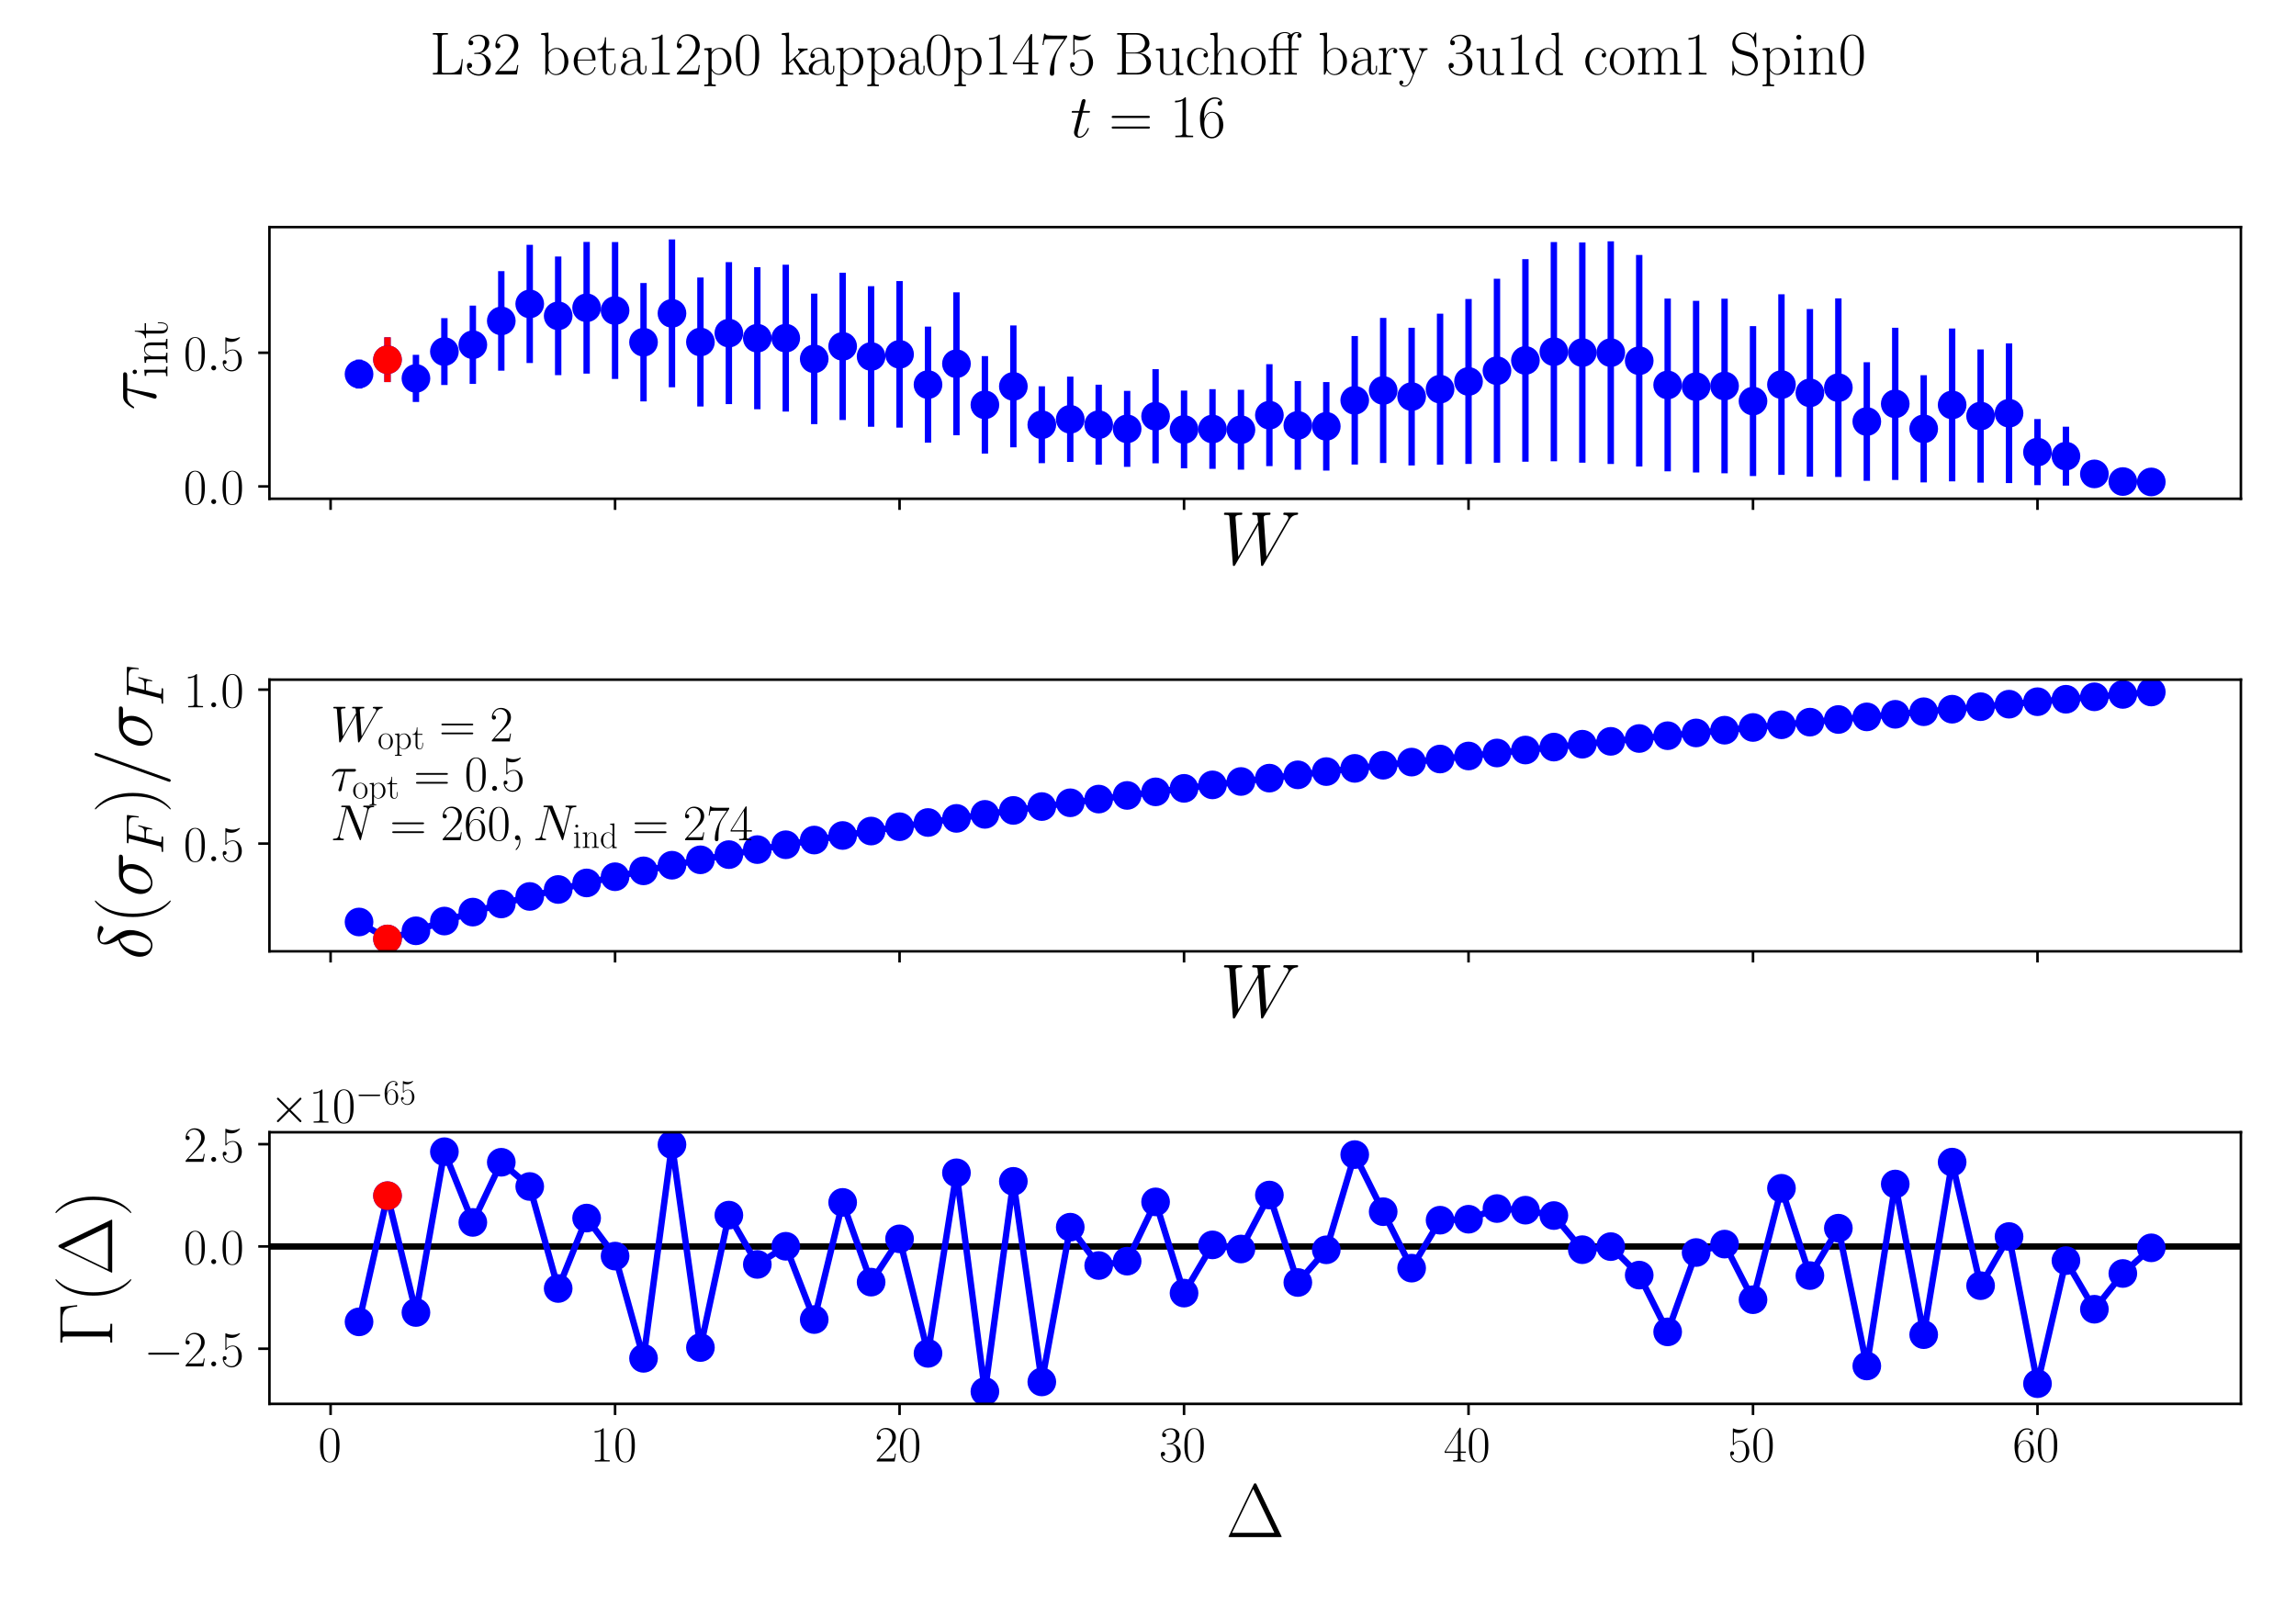 <?xml version="1.0" encoding="utf-8" standalone="no"?>
<!DOCTYPE svg PUBLIC "-//W3C//DTD SVG 1.1//EN"
  "http://www.w3.org/Graphics/SVG/1.1/DTD/svg11.dtd">
<!-- Created with matplotlib (https://matplotlib.org/) -->
<svg height="504pt" version="1.1" viewBox="0 0 720 504" width="720pt" xmlns="http://www.w3.org/2000/svg" xmlns:xlink="http://www.w3.org/1999/xlink">
 <defs>
  <style type="text/css">*{stroke-linecap:butt;stroke-linejoin:round;}</style>
 </defs>
 <g id="figure_1">
  <g id="patch_1">
   <path d="M 0 504 
L 720 504 
L 720 0 
L 0 0 
z
" style="fill:#ffffff;"/>
  </g>
  <g id="axes_1">
   <g id="patch_2">
    <path d="M 84.49 156.422 
L 702.72 156.422 
L 702.72 71.225 
L 84.49 71.225 
z
" style="fill:#ffffff;"/>
   </g>
   <g id="matplotlib.axis_1">
    <g id="xtick_1">
     <g id="line2d_1">
      <defs>
       <path d="M 0 0 
L 0 3.5 
" id="m7222bb0230" style="stroke:#000000;stroke-width:0.8;"/>
      </defs>
      <g>
       <use style="stroke:#000000;stroke-width:0.8;" x="103.671" xlink:href="#m7222bb0230" y="156.422"/>
      </g>
     </g>
    </g>
    <g id="xtick_2">
     <g id="line2d_2">
      <g>
       <use style="stroke:#000000;stroke-width:0.8;" x="192.881" xlink:href="#m7222bb0230" y="156.422"/>
      </g>
     </g>
    </g>
    <g id="xtick_3">
     <g id="line2d_3">
      <g>
       <use style="stroke:#000000;stroke-width:0.8;" x="282.092" xlink:href="#m7222bb0230" y="156.422"/>
      </g>
     </g>
    </g>
    <g id="xtick_4">
     <g id="line2d_4">
      <g>
       <use style="stroke:#000000;stroke-width:0.8;" x="371.303" xlink:href="#m7222bb0230" y="156.422"/>
      </g>
     </g>
    </g>
    <g id="xtick_5">
     <g id="line2d_5">
      <g>
       <use style="stroke:#000000;stroke-width:0.8;" x="460.513" xlink:href="#m7222bb0230" y="156.422"/>
      </g>
     </g>
    </g>
    <g id="xtick_6">
     <g id="line2d_6">
      <g>
       <use style="stroke:#000000;stroke-width:0.8;" x="549.724" xlink:href="#m7222bb0230" y="156.422"/>
      </g>
     </g>
    </g>
    <g id="xtick_7">
     <g id="line2d_7">
      <g>
       <use style="stroke:#000000;stroke-width:0.8;" x="638.934" xlink:href="#m7222bb0230" y="156.422"/>
      </g>
     </g>
    </g>
    <g id="text_1">
     <!-- $W$ -->
     <g transform="translate(382.554 177.027)scale(0.24 -0.24)">
      <defs>
       <path d="M 90.297 56.969 
C 92.594 60.844 94.797 64.516 100.797 65.125 
C 101.703 65.219 102.594 65.312 102.594 66.906 
C 102.594 68 101.703 68 101.406 68 
C 101.203 68 100.5 68 93.906 68 
C 90.906 68 87.797 68 84.906 68 
C 84.297 68 83.094 68 83.094 66.031 
C 83.094 65.094 83.906 65 84.5 65 
C 86.5 65 89.703 64.406 89.703 61.328 
C 89.703 60.031 89.297 59.328 88.297 57.656 
L 61 10.125 
L 57.406 61.922 
C 57.406 63.109 58.5 65 64.094 65 
C 65.406 65 66.406 65 66.406 66.969 
C 66.406 68 65.406 68 64.906 68 
C 61.406 68 57.703 68 54.094 68 
L 48.906 68 
C 47.406 68 45.594 68 44.094 68 
C 43.5 68 42.297 68 42.297 66.031 
C 42.297 65 43 65 44.703 65 
C 49.297 65 49.297 64.891 49.703 58.938 
L 50 55.359 
L 24.094 10.125 
L 20.406 61.422 
C 20.406 62.531 20.406 65 27.203 65 
C 28.297 65 29.406 65 29.406 66.859 
C 29.406 68 28.5 68 27.906 68 
C 24.406 68 20.703 68 17.094 68 
L 11.906 68 
C 10.406 68 8.594 68 7.094 68 
C 6.5 68 5.297 68 5.297 66.031 
C 5.297 65 6.094 65 7.5 65 
C 12.203 65 12.297 64.391 12.5 61.219 
L 16.906 0.281 
C 17 -1.406 17.094 -2 18.297 -2 
C 19.297 -2 19.5 -1.609 20.406 -0.109 
L 50.203 51.672 
L 53.906 0.281 
C 54 -1.406 54.094 -2 55.297 -2 
C 56.297 -2 56.594 -1.5 57.406 -0.109 
z
" id="CMMI12-87"/>
      </defs>
      <use transform="scale(0.996)" xlink:href="#CMMI12-87"/>
     </g>
    </g>
   </g>
   <g id="matplotlib.axis_2">
    <g id="ytick_1">
     <g id="line2d_8">
      <defs>
       <path d="M 0 0 
L -3.5 0 
" id="m2e6ab7d000" style="stroke:#000000;stroke-width:0.8;"/>
      </defs>
      <g>
       <use style="stroke:#000000;stroke-width:0.8;" x="84.49" xlink:href="#m2e6ab7d000" y="152.555"/>
      </g>
     </g>
     <g id="text_2">
      <!-- $\mathdefault{0.0}$ -->
      <g transform="translate(57.547 158.09)scale(0.16 -0.16)">
       <defs>
        <path d="M 42 31.641 
C 42 37.75 41.906 48.125 37.703 56.109 
C 34 63.109 28.094 65.594 22.906 65.594 
C 18.094 65.594 12 63.406 8.203 56.203 
C 4.203 48.719 3.797 39.438 3.797 31.641 
C 3.797 25.953 3.906 17.281 7 9.672 
C 11.297 -0.609 19 -2 22.906 -2 
C 27.5 -2 34.5 -0.109 38.594 9.375 
C 41.594 16.281 42 24.359 42 31.641 
z
M 22.906 -0.406 
C 16.5 -0.406 12.703 5.078 11.297 12.688 
C 10.203 18.562 10.203 27.156 10.203 32.75 
C 10.203 40.438 10.203 46.828 11.5 52.922 
C 13.406 61.391 19 64 22.906 64 
C 27 64 32.297 61.297 34.203 53.125 
C 35.5 47.438 35.594 40.734 35.594 32.75 
C 35.594 26.25 35.594 18.266 34.406 12.375 
C 32.297 1.484 26.406 -0.406 22.906 -0.406 
z
" id="CMR17-48"/>
        <path d="M 18.406 4.797 
C 18.406 7.688 16 9.672 13.594 9.672 
C 10.703 9.672 8.703 7.281 8.703 4.891 
C 8.703 2 11.094 0 13.5 0 
C 16.406 0 18.406 2.391 18.406 4.797 
z
" id="CMMI12-58"/>
       </defs>
       <use transform="scale(0.996)" xlink:href="#CMR17-48"/>
       <use transform="translate(45.69 0)scale(0.996)" xlink:href="#CMMI12-58"/>
       <use transform="translate(72.788 0)scale(0.996)" xlink:href="#CMR17-48"/>
      </g>
     </g>
    </g>
    <g id="ytick_2">
     <g id="line2d_9">
      <g>
       <use style="stroke:#000000;stroke-width:0.8;" x="84.49" xlink:href="#m2e6ab7d000" y="110.627"/>
      </g>
     </g>
     <g id="text_3">
      <!-- $\mathdefault{0.5}$ -->
      <g transform="translate(57.547 116.161)scale(0.16 -0.16)">
       <defs>
        <path d="M 11.406 57.688 
C 12.406 57.281 16.5 56 20.703 56 
C 30 56 35.094 61.109 38 64.062 
C 38 64.953 38 65.5 37.406 65.5 
C 37.297 65.5 37.094 65.5 36.297 65.047 
C 32.797 63.406 28.703 62.078 23.703 62.078 
C 20.703 62.078 16.203 62.484 11.297 64.672 
C 10.203 65.172 10 65.172 9.906 65.172 
C 9.406 65.172 9.297 65.062 9.297 63.078 
L 9.297 34.422 
C 9.297 32.641 9.297 32.141 10.297 32.141 
C 10.797 32.141 11 32.344 11.5 33.031 
C 14.703 37.516 19.094 39.406 24.094 39.406 
C 27.594 39.406 35.094 37.219 35.094 20.141 
C 35.094 16.953 35.094 11.172 32.094 6.578 
C 29.594 2.484 25.703 0.391 21.406 0.391 
C 14.797 0.391 8.094 5 6.297 12.719 
C 6.703 12.609 7.5 12.422 7.906 12.422 
C 9.203 12.422 11.703 13.125 11.703 16.219 
C 11.703 18.906 9.797 20 7.906 20 
C 5.594 20 4.094 18.594 4.094 15.797 
C 4.094 7.094 11 -2 21.594 -2 
C 31.906 -2 41.703 6.875 41.703 19.75 
C 41.703 31.719 33.906 41 24.203 41 
C 19.094 41 14.797 39.109 11.406 35.531 
z
" id="CMR17-53"/>
       </defs>
       <use transform="scale(0.996)" xlink:href="#CMR17-48"/>
       <use transform="translate(45.69 0)scale(0.996)" xlink:href="#CMMI12-58"/>
       <use transform="translate(72.788 0)scale(0.996)" xlink:href="#CMR17-53"/>
      </g>
     </g>
    </g>
    <g id="text_4">
     <!-- $\tau_{\mathrm{int}}$ -->
     <g transform="translate(48.896 128.695)rotate(-90)scale(0.24 -0.24)">
      <defs>
       <path d="M 28.703 37.625 
L 45.297 37.625 
C 46.594 37.625 49.906 37.625 49.906 40.812 
C 49.906 43 48 43 46.203 43 
L 18.703 43 
C 16.406 43 13 43 8.406 38.125 
C 5.797 35.234 2.594 29.953 2.594 29.359 
C 2.594 28.766 3.094 28.562 3.703 28.562 
C 4.406 28.562 4.5 28.859 5 29.453 
C 10.203 37.625 15.406 37.625 17.906 37.625 
L 26.203 37.625 
L 15.797 3.484 
C 15.297 1.984 15.297 1.781 15.297 1.484 
C 15.297 0.391 16 -1 18 -1 
C 21.094 -1 21.594 1.688 21.906 3.172 
z
" id="CMMI12-28"/>
       <path d="M 15.5 61.078 
C 15.5 63.266 13.703 65.156 11.406 65.156 
C 9.203 65.156 7.297 63.375 7.297 61.078 
C 7.297 58.891 9.094 57 11.406 57 
C 13.594 57 15.5 58.797 15.5 61.078 
z
M 3.797 42.281 
L 3.797 39.703 
C 9.406 39.703 10.203 39.094 10.203 34.328 
L 10.203 6.672 
C 10.203 2.875 9.797 2.391 3.406 2.391 
L 3.406 -0.203 
C 5.797 0 10.094 0 12.594 0 
C 15 0 19.094 0 21.406 -0.203 
L 21.406 2.391 
C 15.5 2.391 15.297 2.984 15.297 6.562 
L 15.297 43.375 
z
" id="CMR17-105"/>
       <path d="M 41.5 30.203 
C 41.5 35.297 40.5 43.594 28.703 43.594 
C 20.797 43.594 16.703 37.5 15.203 33.5 
L 15.094 33.5 
L 15.094 43.594 
L 3.297 42.5 
L 3.297 39.906 
C 9.203 39.906 10.094 39.297 10.094 34.5 
L 10.094 6.688 
C 10.094 2.875 9.703 2.391 3.297 2.391 
L 3.297 -0.203 
C 5.703 0 10.094 0 12.703 0 
C 15.297 0 19.797 0 22.203 -0.203 
L 22.203 2.391 
C 15.797 2.391 15.406 2.781 15.406 6.688 
L 15.406 25.906 
C 15.406 35.109 21 42 28 42 
C 35.406 42 36.203 35.406 36.203 30.594 
L 36.203 6.688 
C 36.203 2.875 35.797 2.391 29.406 2.391 
L 29.406 -0.203 
C 31.797 0 36.203 0 38.797 0 
C 41.406 0 45.906 0 48.297 -0.203 
L 48.297 2.391 
C 41.906 2.391 41.5 2.781 41.5 6.688 
z
" id="CMR17-110"/>
       <path d="M 15.094 40 
L 29.094 40 
L 29.094 42.578 
L 15.094 42.578 
L 15.094 61 
L 13.297 61 
C 13.094 50.703 9.594 41.688 1.094 41.688 
L 1.094 40 
L 9.797 40 
L 9.797 12.047 
C 9.797 10.156 9.797 -1 21.406 -1 
C 27.297 -1 30.703 4.781 30.703 12.141 
L 30.703 17.812 
L 28.906 17.812 
L 28.906 12.234 
C 28.906 5.375 26.203 0.797 22 0.797 
C 19.094 0.797 15.094 2.781 15.094 11.844 
z
" id="CMR17-116"/>
      </defs>
      <use transform="scale(0.996)" xlink:href="#CMMI12-28"/>
      <use transform="translate(42.364 -14.944)scale(0.697)" xlink:href="#CMR17-105"/>
      <use transform="translate(59.773 -14.944)scale(0.697)" xlink:href="#CMR17-110"/>
      <use transform="translate(93.578 -14.944)scale(0.697)" xlink:href="#CMR17-116"/>
     </g>
    </g>
   </g>
   <g id="LineCollection_1">
    <path clip-path="url(#p286e0d15c2)" d="M 112.592 121.867 
L 112.592 112.785 
" style="fill:none;stroke:#0000ff;stroke-width:2;"/>
    <path clip-path="url(#p286e0d15c2)" d="M 121.513 119.832 
L 121.513 105.799 
" style="fill:none;stroke:#0000ff;stroke-width:2;"/>
    <path clip-path="url(#p286e0d15c2)" d="M 130.434 126.075 
L 130.434 111.29 
" style="fill:none;stroke:#0000ff;stroke-width:2;"/>
    <path clip-path="url(#p286e0d15c2)" d="M 139.355 120.749 
L 139.355 99.778 
" style="fill:none;stroke:#0000ff;stroke-width:2;"/>
    <path clip-path="url(#p286e0d15c2)" d="M 148.276 120.412 
L 148.276 95.841 
" style="fill:none;stroke:#0000ff;stroke-width:2;"/>
    <path clip-path="url(#p286e0d15c2)" d="M 157.197 116.26 
L 157.197 85.033 
" style="fill:none;stroke:#0000ff;stroke-width:2;"/>
    <path clip-path="url(#p286e0d15c2)" d="M 166.118 113.856 
L 166.118 76.783 
" style="fill:none;stroke:#0000ff;stroke-width:2;"/>
    <path clip-path="url(#p286e0d15c2)" d="M 175.039 117.661 
L 175.039 80.447 
" style="fill:none;stroke:#0000ff;stroke-width:2;"/>
    <path clip-path="url(#p286e0d15c2)" d="M 183.96 117.183 
L 183.96 75.88 
" style="fill:none;stroke:#0000ff;stroke-width:2;"/>
    <path clip-path="url(#p286e0d15c2)" d="M 192.881 118.855 
L 192.881 75.921 
" style="fill:none;stroke:#0000ff;stroke-width:2;"/>
    <path clip-path="url(#p286e0d15c2)" d="M 201.802 125.9 
L 201.802 88.755 
" style="fill:none;stroke:#0000ff;stroke-width:2;"/>
    <path clip-path="url(#p286e0d15c2)" d="M 210.723 121.455 
L 210.723 75.098 
" style="fill:none;stroke:#0000ff;stroke-width:2;"/>
    <path clip-path="url(#p286e0d15c2)" d="M 219.644 127.483 
L 219.644 87.03 
" style="fill:none;stroke:#0000ff;stroke-width:2;"/>
    <path clip-path="url(#p286e0d15c2)" d="M 228.565 126.73 
L 228.565 82.218 
" style="fill:none;stroke:#0000ff;stroke-width:2;"/>
    <path clip-path="url(#p286e0d15c2)" d="M 237.487 128.36 
L 237.487 83.78 
" style="fill:none;stroke:#0000ff;stroke-width:2;"/>
    <path clip-path="url(#p286e0d15c2)" d="M 246.408 129.086 
L 246.408 83.022 
" style="fill:none;stroke:#0000ff;stroke-width:2;"/>
    <path clip-path="url(#p286e0d15c2)" d="M 255.329 133.022 
L 255.329 92.074 
" style="fill:none;stroke:#0000ff;stroke-width:2;"/>
    <path clip-path="url(#p286e0d15c2)" d="M 264.25 131.731 
L 264.25 85.535 
" style="fill:none;stroke:#0000ff;stroke-width:2;"/>
    <path clip-path="url(#p286e0d15c2)" d="M 273.171 133.843 
L 273.171 89.76 
" style="fill:none;stroke:#0000ff;stroke-width:2;"/>
    <path clip-path="url(#p286e0d15c2)" d="M 282.092 134.11 
L 282.092 88.141 
" style="fill:none;stroke:#0000ff;stroke-width:2;"/>
    <path clip-path="url(#p286e0d15c2)" d="M 291.013 138.825 
L 291.013 102.423 
" style="fill:none;stroke:#0000ff;stroke-width:2;"/>
    <path clip-path="url(#p286e0d15c2)" d="M 299.934 136.485 
L 299.934 91.674 
" style="fill:none;stroke:#0000ff;stroke-width:2;"/>
    <path clip-path="url(#p286e0d15c2)" d="M 308.855 142.253 
L 308.855 111.684 
" style="fill:none;stroke:#0000ff;stroke-width:2;"/>
    <path clip-path="url(#p286e0d15c2)" d="M 317.776 140.296 
L 317.776 102.07 
" style="fill:none;stroke:#0000ff;stroke-width:2;"/>
    <path clip-path="url(#p286e0d15c2)" d="M 326.697 145.275 
L 326.697 121.161 
" style="fill:none;stroke:#0000ff;stroke-width:2;"/>
    <path clip-path="url(#p286e0d15c2)" d="M 335.618 144.882 
L 335.618 118.126 
" style="fill:none;stroke:#0000ff;stroke-width:2;"/>
    <path clip-path="url(#p286e0d15c2)" d="M 344.539 145.736 
L 344.539 120.659 
" style="fill:none;stroke:#0000ff;stroke-width:2;"/>
    <path clip-path="url(#p286e0d15c2)" d="M 353.46 146.411 
L 353.46 122.595 
" style="fill:none;stroke:#0000ff;stroke-width:2;"/>
    <path clip-path="url(#p286e0d15c2)" d="M 362.381 145.306 
L 362.381 115.781 
" style="fill:none;stroke:#0000ff;stroke-width:2;"/>
    <path clip-path="url(#p286e0d15c2)" d="M 371.303 146.884 
L 371.303 122.491 
" style="fill:none;stroke:#0000ff;stroke-width:2;"/>
    <path clip-path="url(#p286e0d15c2)" d="M 380.224 147.041 
L 380.224 122.056 
" style="fill:none;stroke:#0000ff;stroke-width:2;"/>
    <path clip-path="url(#p286e0d15c2)" d="M 389.145 147.306 
L 389.145 122.243 
" style="fill:none;stroke:#0000ff;stroke-width:2;"/>
    <path clip-path="url(#p286e0d15c2)" d="M 398.066 146.187 
L 398.066 114.227 
" style="fill:none;stroke:#0000ff;stroke-width:2;"/>
    <path clip-path="url(#p286e0d15c2)" d="M 406.987 147.312 
L 406.987 119.506 
" style="fill:none;stroke:#0000ff;stroke-width:2;"/>
    <path clip-path="url(#p286e0d15c2)" d="M 415.908 147.592 
L 415.908 119.821 
" style="fill:none;stroke:#0000ff;stroke-width:2;"/>
    <path clip-path="url(#p286e0d15c2)" d="M 424.829 145.696 
L 424.829 105.395 
" style="fill:none;stroke:#0000ff;stroke-width:2;"/>
    <path clip-path="url(#p286e0d15c2)" d="M 433.75 145.208 
L 433.75 99.704 
" style="fill:none;stroke:#0000ff;stroke-width:2;"/>
    <path clip-path="url(#p286e0d15c2)" d="M 442.671 145.97 
L 442.671 102.796 
" style="fill:none;stroke:#0000ff;stroke-width:2;"/>
    <path clip-path="url(#p286e0d15c2)" d="M 451.592 145.72 
L 451.592 98.378 
" style="fill:none;stroke:#0000ff;stroke-width:2;"/>
    <path clip-path="url(#p286e0d15c2)" d="M 460.513 145.493 
L 460.513 93.766 
" style="fill:none;stroke:#0000ff;stroke-width:2;"/>
    <path clip-path="url(#p286e0d15c2)" d="M 469.434 145.11 
L 469.434 87.415 
" style="fill:none;stroke:#0000ff;stroke-width:2;"/>
    <path clip-path="url(#p286e0d15c2)" d="M 478.355 144.815 
L 478.355 81.266 
" style="fill:none;stroke:#0000ff;stroke-width:2;"/>
    <path clip-path="url(#p286e0d15c2)" d="M 487.276 144.666 
L 487.276 75.925 
" style="fill:none;stroke:#0000ff;stroke-width:2;"/>
    <path clip-path="url(#p286e0d15c2)" d="M 496.197 145.115 
L 496.197 76.048 
" style="fill:none;stroke:#0000ff;stroke-width:2;"/>
    <path clip-path="url(#p286e0d15c2)" d="M 505.118 145.508 
L 505.118 75.684 
" style="fill:none;stroke:#0000ff;stroke-width:2;"/>
    <path clip-path="url(#p286e0d15c2)" d="M 514.04 146.309 
L 514.04 79.972 
" style="fill:none;stroke:#0000ff;stroke-width:2;"/>
    <path clip-path="url(#p286e0d15c2)" d="M 522.961 147.827 
L 522.961 93.634 
" style="fill:none;stroke:#0000ff;stroke-width:2;"/>
    <path clip-path="url(#p286e0d15c2)" d="M 531.882 148.19 
L 531.882 94.349 
" style="fill:none;stroke:#0000ff;stroke-width:2;"/>
    <path clip-path="url(#p286e0d15c2)" d="M 540.803 148.44 
L 540.803 93.681 
" style="fill:none;stroke:#0000ff;stroke-width:2;"/>
    <path clip-path="url(#p286e0d15c2)" d="M 549.724 149.307 
L 549.724 102.274 
" style="fill:none;stroke:#0000ff;stroke-width:2;"/>
    <path clip-path="url(#p286e0d15c2)" d="M 558.645 148.941 
L 558.645 92.302 
" style="fill:none;stroke:#0000ff;stroke-width:2;"/>
    <path clip-path="url(#p286e0d15c2)" d="M 567.566 149.495 
L 567.566 96.922 
" style="fill:none;stroke:#0000ff;stroke-width:2;"/>
    <path clip-path="url(#p286e0d15c2)" d="M 576.487 149.585 
L 576.487 93.584 
" style="fill:none;stroke:#0000ff;stroke-width:2;"/>
    <path clip-path="url(#p286e0d15c2)" d="M 585.408 150.798 
L 585.408 113.61 
" style="fill:none;stroke:#0000ff;stroke-width:2;"/>
    <path clip-path="url(#p286e0d15c2)" d="M 594.329 150.521 
L 594.329 102.791 
" style="fill:none;stroke:#0000ff;stroke-width:2;"/>
    <path clip-path="url(#p286e0d15c2)" d="M 603.25 151.301 
L 603.25 117.682 
" style="fill:none;stroke:#0000ff;stroke-width:2;"/>
    <path clip-path="url(#p286e0d15c2)" d="M 612.171 150.972 
L 612.171 103.025 
" style="fill:none;stroke:#0000ff;stroke-width:2;"/>
    <path clip-path="url(#p286e0d15c2)" d="M 621.092 151.375 
L 621.092 109.59 
" style="fill:none;stroke:#0000ff;stroke-width:2;"/>
    <path clip-path="url(#p286e0d15c2)" d="M 630.013 151.512 
L 630.013 107.689 
" style="fill:none;stroke:#0000ff;stroke-width:2;"/>
    <path clip-path="url(#p286e0d15c2)" d="M 638.934 152.165 
L 638.934 131.421 
" style="fill:none;stroke:#0000ff;stroke-width:2;"/>
    <path clip-path="url(#p286e0d15c2)" d="M 647.855 152.287 
L 647.855 133.815 
" style="fill:none;stroke:#0000ff;stroke-width:2;"/>
    <path clip-path="url(#p286e0d15c2)" d="M 656.777 152.478 
L 656.777 144.779 
" style="fill:none;stroke:#0000ff;stroke-width:2;"/>
    <path clip-path="url(#p286e0d15c2)" d="M 665.698 152.537 
L 665.698 149.52 
" style="fill:none;stroke:#0000ff;stroke-width:2;"/>
    <path clip-path="url(#p286e0d15c2)" d="M 674.619 152.55 
L 674.619 149.752 
" style="fill:none;stroke:#0000ff;stroke-width:2;"/>
   </g>
   <g id="LineCollection_2">
    <path clip-path="url(#p286e0d15c2)" d="M 121.513 119.832 
L 121.513 105.799 
" style="fill:none;stroke:#ff0000;stroke-width:2;"/>
   </g>
   <g id="line2d_10">
    <defs>
     <path d="M 0 4 
C 1.061 4 2.078 3.579 2.828 2.828 
C 3.579 2.078 4 1.061 4 0 
C 4 -1.061 3.579 -2.078 2.828 -2.828 
C 2.078 -3.579 1.061 -4 0 -4 
C -1.061 -4 -2.078 -3.579 -2.828 -2.828 
C -3.579 -2.078 -4 -1.061 -4 0 
C -4 1.061 -3.579 2.078 -2.828 2.828 
C -2.078 3.579 -1.061 4 0 4 
z
" id="m168ac4110e" style="stroke:#0000ff;"/>
    </defs>
    <g clip-path="url(#p286e0d15c2)">
     <use style="fill:#0000ff;stroke:#0000ff;" x="112.592" xlink:href="#m168ac4110e" y="117.326"/>
     <use style="fill:#0000ff;stroke:#0000ff;" x="121.513" xlink:href="#m168ac4110e" y="112.816"/>
     <use style="fill:#0000ff;stroke:#0000ff;" x="130.434" xlink:href="#m168ac4110e" y="118.682"/>
     <use style="fill:#0000ff;stroke:#0000ff;" x="139.355" xlink:href="#m168ac4110e" y="110.264"/>
     <use style="fill:#0000ff;stroke:#0000ff;" x="148.276" xlink:href="#m168ac4110e" y="108.127"/>
     <use style="fill:#0000ff;stroke:#0000ff;" x="157.197" xlink:href="#m168ac4110e" y="100.647"/>
     <use style="fill:#0000ff;stroke:#0000ff;" x="166.118" xlink:href="#m168ac4110e" y="95.32"/>
     <use style="fill:#0000ff;stroke:#0000ff;" x="175.039" xlink:href="#m168ac4110e" y="99.054"/>
     <use style="fill:#0000ff;stroke:#0000ff;" x="183.96" xlink:href="#m168ac4110e" y="96.531"/>
     <use style="fill:#0000ff;stroke:#0000ff;" x="192.881" xlink:href="#m168ac4110e" y="97.388"/>
     <use style="fill:#0000ff;stroke:#0000ff;" x="201.802" xlink:href="#m168ac4110e" y="107.328"/>
     <use style="fill:#0000ff;stroke:#0000ff;" x="210.723" xlink:href="#m168ac4110e" y="98.276"/>
     <use style="fill:#0000ff;stroke:#0000ff;" x="219.644" xlink:href="#m168ac4110e" y="107.257"/>
     <use style="fill:#0000ff;stroke:#0000ff;" x="228.565" xlink:href="#m168ac4110e" y="104.474"/>
     <use style="fill:#0000ff;stroke:#0000ff;" x="237.487" xlink:href="#m168ac4110e" y="106.07"/>
     <use style="fill:#0000ff;stroke:#0000ff;" x="246.408" xlink:href="#m168ac4110e" y="106.054"/>
     <use style="fill:#0000ff;stroke:#0000ff;" x="255.329" xlink:href="#m168ac4110e" y="112.548"/>
     <use style="fill:#0000ff;stroke:#0000ff;" x="264.25" xlink:href="#m168ac4110e" y="108.633"/>
     <use style="fill:#0000ff;stroke:#0000ff;" x="273.171" xlink:href="#m168ac4110e" y="111.802"/>
     <use style="fill:#0000ff;stroke:#0000ff;" x="282.092" xlink:href="#m168ac4110e" y="111.126"/>
     <use style="fill:#0000ff;stroke:#0000ff;" x="291.013" xlink:href="#m168ac4110e" y="120.624"/>
     <use style="fill:#0000ff;stroke:#0000ff;" x="299.934" xlink:href="#m168ac4110e" y="114.079"/>
     <use style="fill:#0000ff;stroke:#0000ff;" x="308.855" xlink:href="#m168ac4110e" y="126.968"/>
     <use style="fill:#0000ff;stroke:#0000ff;" x="317.776" xlink:href="#m168ac4110e" y="121.183"/>
     <use style="fill:#0000ff;stroke:#0000ff;" x="326.697" xlink:href="#m168ac4110e" y="133.218"/>
     <use style="fill:#0000ff;stroke:#0000ff;" x="335.618" xlink:href="#m168ac4110e" y="131.504"/>
     <use style="fill:#0000ff;stroke:#0000ff;" x="344.539" xlink:href="#m168ac4110e" y="133.197"/>
     <use style="fill:#0000ff;stroke:#0000ff;" x="353.46" xlink:href="#m168ac4110e" y="134.503"/>
     <use style="fill:#0000ff;stroke:#0000ff;" x="362.381" xlink:href="#m168ac4110e" y="130.544"/>
     <use style="fill:#0000ff;stroke:#0000ff;" x="371.303" xlink:href="#m168ac4110e" y="134.688"/>
     <use style="fill:#0000ff;stroke:#0000ff;" x="380.224" xlink:href="#m168ac4110e" y="134.548"/>
     <use style="fill:#0000ff;stroke:#0000ff;" x="389.145" xlink:href="#m168ac4110e" y="134.775"/>
     <use style="fill:#0000ff;stroke:#0000ff;" x="398.066" xlink:href="#m168ac4110e" y="130.207"/>
     <use style="fill:#0000ff;stroke:#0000ff;" x="406.987" xlink:href="#m168ac4110e" y="133.409"/>
     <use style="fill:#0000ff;stroke:#0000ff;" x="415.908" xlink:href="#m168ac4110e" y="133.707"/>
     <use style="fill:#0000ff;stroke:#0000ff;" x="424.829" xlink:href="#m168ac4110e" y="125.545"/>
     <use style="fill:#0000ff;stroke:#0000ff;" x="433.75" xlink:href="#m168ac4110e" y="122.456"/>
     <use style="fill:#0000ff;stroke:#0000ff;" x="442.671" xlink:href="#m168ac4110e" y="124.383"/>
     <use style="fill:#0000ff;stroke:#0000ff;" x="451.592" xlink:href="#m168ac4110e" y="122.049"/>
     <use style="fill:#0000ff;stroke:#0000ff;" x="460.513" xlink:href="#m168ac4110e" y="119.63"/>
     <use style="fill:#0000ff;stroke:#0000ff;" x="469.434" xlink:href="#m168ac4110e" y="116.262"/>
     <use style="fill:#0000ff;stroke:#0000ff;" x="478.355" xlink:href="#m168ac4110e" y="113.04"/>
     <use style="fill:#0000ff;stroke:#0000ff;" x="487.276" xlink:href="#m168ac4110e" y="110.295"/>
     <use style="fill:#0000ff;stroke:#0000ff;" x="496.197" xlink:href="#m168ac4110e" y="110.582"/>
     <use style="fill:#0000ff;stroke:#0000ff;" x="505.118" xlink:href="#m168ac4110e" y="110.596"/>
     <use style="fill:#0000ff;stroke:#0000ff;" x="514.04" xlink:href="#m168ac4110e" y="113.141"/>
     <use style="fill:#0000ff;stroke:#0000ff;" x="522.961" xlink:href="#m168ac4110e" y="120.731"/>
     <use style="fill:#0000ff;stroke:#0000ff;" x="531.882" xlink:href="#m168ac4110e" y="121.27"/>
     <use style="fill:#0000ff;stroke:#0000ff;" x="540.803" xlink:href="#m168ac4110e" y="121.06"/>
     <use style="fill:#0000ff;stroke:#0000ff;" x="549.724" xlink:href="#m168ac4110e" y="125.79"/>
     <use style="fill:#0000ff;stroke:#0000ff;" x="558.645" xlink:href="#m168ac4110e" y="120.621"/>
     <use style="fill:#0000ff;stroke:#0000ff;" x="567.566" xlink:href="#m168ac4110e" y="123.209"/>
     <use style="fill:#0000ff;stroke:#0000ff;" x="576.487" xlink:href="#m168ac4110e" y="121.584"/>
     <use style="fill:#0000ff;stroke:#0000ff;" x="585.408" xlink:href="#m168ac4110e" y="132.204"/>
     <use style="fill:#0000ff;stroke:#0000ff;" x="594.329" xlink:href="#m168ac4110e" y="126.656"/>
     <use style="fill:#0000ff;stroke:#0000ff;" x="603.25" xlink:href="#m168ac4110e" y="134.492"/>
     <use style="fill:#0000ff;stroke:#0000ff;" x="612.171" xlink:href="#m168ac4110e" y="126.998"/>
     <use style="fill:#0000ff;stroke:#0000ff;" x="621.092" xlink:href="#m168ac4110e" y="130.483"/>
     <use style="fill:#0000ff;stroke:#0000ff;" x="630.013" xlink:href="#m168ac4110e" y="129.601"/>
     <use style="fill:#0000ff;stroke:#0000ff;" x="638.934" xlink:href="#m168ac4110e" y="141.793"/>
     <use style="fill:#0000ff;stroke:#0000ff;" x="647.855" xlink:href="#m168ac4110e" y="143.051"/>
     <use style="fill:#0000ff;stroke:#0000ff;" x="656.777" xlink:href="#m168ac4110e" y="148.628"/>
     <use style="fill:#0000ff;stroke:#0000ff;" x="665.698" xlink:href="#m168ac4110e" y="151.029"/>
     <use style="fill:#0000ff;stroke:#0000ff;" x="674.619" xlink:href="#m168ac4110e" y="151.151"/>
    </g>
   </g>
   <g id="line2d_11">
    <defs>
     <path d="M 0 4 
C 1.061 4 2.078 3.579 2.828 2.828 
C 3.579 2.078 4 1.061 4 0 
C 4 -1.061 3.579 -2.078 2.828 -2.828 
C 2.078 -3.579 1.061 -4 0 -4 
C -1.061 -4 -2.078 -3.579 -2.828 -2.828 
C -3.579 -2.078 -4 -1.061 -4 0 
C -4 1.061 -3.579 2.078 -2.828 2.828 
C -2.078 3.579 -1.061 4 0 4 
z
" id="mb9d719d1b4" style="stroke:#ff0000;"/>
    </defs>
    <g clip-path="url(#p286e0d15c2)">
     <use style="fill:#ff0000;stroke:#ff0000;" x="121.513" xlink:href="#mb9d719d1b4" y="112.816"/>
    </g>
   </g>
   <g id="patch_3">
    <path d="M 84.49 156.422 
L 84.49 71.225 
" style="fill:none;stroke:#000000;stroke-linecap:square;stroke-linejoin:miter;stroke-width:0.8;"/>
   </g>
   <g id="patch_4">
    <path d="M 702.72 156.422 
L 702.72 71.225 
" style="fill:none;stroke:#000000;stroke-linecap:square;stroke-linejoin:miter;stroke-width:0.8;"/>
   </g>
   <g id="patch_5">
    <path d="M 84.49 156.422 
L 702.72 156.422 
" style="fill:none;stroke:#000000;stroke-linecap:square;stroke-linejoin:miter;stroke-width:0.8;"/>
   </g>
   <g id="patch_6">
    <path d="M 84.49 71.225 
L 702.72 71.225 
" style="fill:none;stroke:#000000;stroke-linecap:square;stroke-linejoin:miter;stroke-width:0.8;"/>
   </g>
  </g>
  <g id="axes_2">
   <g id="patch_7">
    <path d="M 84.49 298.359 
L 702.72 298.359 
L 702.72 213.162 
L 84.49 213.162 
z
" style="fill:#ffffff;"/>
   </g>
   <g id="matplotlib.axis_3">
    <g id="xtick_8">
     <g id="line2d_12">
      <g>
       <use style="stroke:#000000;stroke-width:0.8;" x="103.671" xlink:href="#m7222bb0230" y="298.359"/>
      </g>
     </g>
    </g>
    <g id="xtick_9">
     <g id="line2d_13">
      <g>
       <use style="stroke:#000000;stroke-width:0.8;" x="192.881" xlink:href="#m7222bb0230" y="298.359"/>
      </g>
     </g>
    </g>
    <g id="xtick_10">
     <g id="line2d_14">
      <g>
       <use style="stroke:#000000;stroke-width:0.8;" x="282.092" xlink:href="#m7222bb0230" y="298.359"/>
      </g>
     </g>
    </g>
    <g id="xtick_11">
     <g id="line2d_15">
      <g>
       <use style="stroke:#000000;stroke-width:0.8;" x="371.303" xlink:href="#m7222bb0230" y="298.359"/>
      </g>
     </g>
    </g>
    <g id="xtick_12">
     <g id="line2d_16">
      <g>
       <use style="stroke:#000000;stroke-width:0.8;" x="460.513" xlink:href="#m7222bb0230" y="298.359"/>
      </g>
     </g>
    </g>
    <g id="xtick_13">
     <g id="line2d_17">
      <g>
       <use style="stroke:#000000;stroke-width:0.8;" x="549.724" xlink:href="#m7222bb0230" y="298.359"/>
      </g>
     </g>
    </g>
    <g id="xtick_14">
     <g id="line2d_18">
      <g>
       <use style="stroke:#000000;stroke-width:0.8;" x="638.934" xlink:href="#m7222bb0230" y="298.359"/>
      </g>
     </g>
    </g>
    <g id="text_5">
     <!-- $W$ -->
     <g transform="translate(382.554 318.963)scale(0.24 -0.24)">
      <use transform="scale(0.996)" xlink:href="#CMMI12-87"/>
     </g>
    </g>
   </g>
   <g id="matplotlib.axis_4">
    <g id="ytick_3">
     <g id="line2d_19">
      <g>
       <use style="stroke:#000000;stroke-width:0.8;" x="84.49" xlink:href="#m2e6ab7d000" y="264.565"/>
      </g>
     </g>
     <g id="text_6">
      <!-- $\mathdefault{0.5}$ -->
      <g transform="translate(57.547 270.1)scale(0.16 -0.16)">
       <use transform="scale(0.996)" xlink:href="#CMR17-48"/>
       <use transform="translate(45.69 0)scale(0.996)" xlink:href="#CMMI12-58"/>
       <use transform="translate(72.788 0)scale(0.996)" xlink:href="#CMR17-53"/>
      </g>
     </g>
    </g>
    <g id="ytick_4">
     <g id="line2d_20">
      <g>
       <use style="stroke:#000000;stroke-width:0.8;" x="84.49" xlink:href="#m2e6ab7d000" y="216.289"/>
      </g>
     </g>
     <g id="text_7">
      <!-- $\mathdefault{1.0}$ -->
      <g transform="translate(57.547 221.823)scale(0.16 -0.16)">
       <defs>
        <path d="M 26.594 63.406 
C 26.594 65.5 26.5 65.5 25.094 65.5 
C 21.203 61.188 15.297 59.797 9.703 59.797 
C 9.406 59.797 8.906 59.797 8.797 59.5 
C 8.703 59.297 8.703 59.094 8.703 57 
C 11.797 57 17 57.594 21 59.984 
L 21 7.203 
C 21 3.688 20.797 2.5 12.203 2.5 
L 9.203 2.5 
L 9.203 0 
C 14 0 19 0 23.797 0 
C 28.594 0 33.594 0 38.406 0 
L 38.406 2.5 
L 35.406 2.5 
C 26.797 2.5 26.594 3.594 26.594 7.156 
z
" id="CMR17-49"/>
       </defs>
       <use transform="scale(0.996)" xlink:href="#CMR17-49"/>
       <use transform="translate(45.69 0)scale(0.996)" xlink:href="#CMMI12-58"/>
       <use transform="translate(72.788 0)scale(0.996)" xlink:href="#CMR17-48"/>
      </g>
     </g>
    </g>
    <g id="text_8">
     <!-- $\delta(\sigma_F)/\sigma_F$ -->
     <g transform="translate(47.569 301.017)rotate(-90)scale(0.24 -0.24)">
      <defs>
       <path d="M 26 43.672 
C 13.203 40.578 4 27.312 4 15.641 
C 4 4.984 11.203 -1 19.203 -1 
C 31 -1 39 15.156 39 28.406 
C 39 37.375 34.797 42.875 32.297 46.156 
C 28.594 50.844 22.594 58.531 22.594 63.312 
C 22.594 65.016 23.906 68 28.297 68 
C 31.406 68 33.297 66.906 36.297 65.203 
C 37.203 64.594 39.5 63.312 40.797 63.312 
C 42.906 63.312 44.406 65.391 44.406 66.984 
C 44.406 68.891 42.906 69.188 39.406 69.984 
C 34.703 70.984 33.297 70.984 31.594 70.984 
C 29.906 70.984 20.094 70.984 20.094 60.812 
C 20.094 55.922 22.594 50.25 26 43.672 
z
M 27.094 41.703 
C 30.906 33.828 32.406 30.844 32.406 24.375 
C 32.406 16.609 28.203 0.984 19.297 0.984 
C 15.406 0.984 9.797 3.578 9.797 12.828 
C 9.797 19.297 13.5 38.109 27.094 41.703 
z
" id="CMMI12-14"/>
       <path d="M 30.594 -24.391 
C 30.594 -24.297 30.594 -24.094 30.297 -23.797 
C 25.703 -19.125 13.406 -6.359 13.406 24.703 
C 13.406 55.766 25.5 68.422 30.406 73.391 
C 30.406 73.5 30.594 73.703 30.594 74 
C 30.594 74.297 30.297 74.5 29.906 74.5 
C 28.797 74.5 20.297 67.125 15.406 56.156 
C 10.406 45.109 9 34.359 9 24.812 
C 9 17.625 9.703 5.484 15.703 -7.359 
C 20.5 -17.734 28.703 -25 29.906 -25 
C 30.406 -25 30.594 -24.797 30.594 -24.391 
z
" id="CMR17-40"/>
       <path d="M 50.797 37.625 
C 52.094 37.625 55.406 37.625 55.406 40.812 
C 55.406 43 53.5 43 51.703 43 
L 29.594 43 
C 14.594 43 3.797 26.344 3.797 14.562 
C 3.797 6.094 9.297 -1 18.297 -1 
C 30.094 -1 43 11.672 43 26.641 
C 43 30.531 42.094 34.312 39.703 37.625 
z
M 18.406 1 
C 13.297 1 9.594 4.891 9.594 11.781 
C 9.594 17.766 13.203 37.625 27.906 37.625 
C 32.203 37.625 37 35.531 37 27.828 
C 37 24.344 35.406 15.953 31.906 10.188 
C 28.297 4.297 22.906 1 18.406 1 
z
" id="CMMI12-27"/>
       <path d="M 29.703 32.109 
L 39.297 32.109 
C 46.906 32.109 47.5 30.406 47.5 27.516 
C 47.5 26.219 47.297 24.828 46.797 22.625 
C 46.594 22.234 46.5 21.734 46.5 21.531 
C 46.5 20.828 46.906 20.438 47.594 20.438 
C 48.406 20.438 48.5 20.828 48.906 22.422 
L 54.703 45.859 
C 54.703 46.266 54.406 46.859 53.703 46.859 
C 52.797 46.859 52.703 46.469 52.297 44.734 
C 50.203 37.125 48.203 35 39.5 35 
L 30.406 35 
L 36.906 61.344 
C 37.797 64.906 38 64.906 42.094 64.906 
L 55.5 64.906 
C 68 64.906 69.797 61.219 69.797 54.125 
C 69.797 53.531 69.797 51.328 69.5 48.734 
C 69.406 48.344 69.203 47.047 69.203 46.641 
C 69.203 45.844 69.703 45.547 70.297 45.547 
C 71 45.547 71.406 45.953 71.594 47.734 
L 73.703 65.219 
C 73.703 65.547 73.906 66.609 73.906 66.828 
C 73.906 68 73 68 71.203 68 
L 23.797 68 
C 21.906 68 20.906 68 20.906 66.078 
C 20.906 64.906 21.594 64.906 23.297 64.906 
C 29.5 64.906 29.5 64.266 29.5 63.281 
C 29.5 62.781 29.406 62.375 29.094 61.281 
L 15.594 7.391 
C 14.703 3.891 14.5 2.891 7.5 2.891 
C 5.594 2.891 4.594 2.891 4.594 1.094 
C 4.594 0 5.5 0 6.094 0 
C 8 0 10 0 11.906 0 
L 24.906 0 
C 27.094 0 29.5 0 31.703 0 
C 32.594 0 33.797 0 33.797 1.797 
C 33.797 2.891 33.203 2.891 31 2.891 
C 23.094 2.891 22.906 3.578 22.906 5.062 
C 22.906 5.562 23.094 6.344 23.297 7.016 
z
" id="CMMI12-70"/>
       <path d="M 26.297 24.703 
C 26.297 31.875 25.594 44.016 19.594 56.859 
C 14.797 67.234 6.594 74.5 5.406 74.5 
C 5.094 74.5 4.703 74.391 4.703 73.891 
C 4.703 73.703 4.797 73.594 4.906 73.391 
C 9.703 68.406 21.906 55.75 21.906 24.75 
C 21.906 -6.359 9.797 -19.016 4.906 -24.016 
C 4.797 -24.203 4.703 -24.312 4.703 -24.5 
C 4.703 -25 5.094 -25 5.406 -25 
C 6.5 -25 15 -17.625 19.906 -6.656 
C 24.906 4.391 26.297 15.141 26.297 24.703 
z
" id="CMR17-41"/>
       <path d="M 42.906 71.281 
C 42.906 71.391 43.5 72.906 43.5 73.094 
C 43.5 74.297 42.5 75 41.703 75 
C 41.203 75 40.297 75 39.5 72.797 
L 6 -21.297 
C 6 -21.406 5.406 -22.891 5.406 -23.094 
C 5.406 -24.297 6.406 -25 7.203 -25 
C 7.797 -25 8.703 -24.891 9.406 -22.797 
z
" id="CMMI12-61"/>
      </defs>
      <use transform="scale(0.996)" xlink:href="#CMMI12-14"/>
      <use transform="translate(46.941 0)scale(0.996)" xlink:href="#CMR17-40"/>
      <use transform="translate(82.222 0)scale(0.996)" xlink:href="#CMMI12-27"/>
      <use transform="translate(137.668 -14.944)scale(0.697)" xlink:href="#CMMI12-70"/>
      <use transform="translate(191.853 0)scale(0.996)" xlink:href="#CMR17-41"/>
      <use transform="translate(227.134 0)scale(0.996)" xlink:href="#CMMI12-61"/>
      <use transform="translate(275.909 0)scale(0.996)" xlink:href="#CMMI12-27"/>
      <use transform="translate(331.354 -14.944)scale(0.697)" xlink:href="#CMMI12-70"/>
     </g>
    </g>
   </g>
   <g id="line2d_21">
    <path clip-path="url(#p7afe6d0937)" d="M 112.592 289.162 
L 121.513 294.486 
L 130.434 291.927 
L 139.355 288.869 
L 148.276 286.06 
L 157.197 283.506 
L 166.118 281.156 
L 175.039 278.969 
L 183.96 276.914 
L 192.881 274.97 
L 201.802 273.122 
L 210.723 271.356 
L 219.644 269.662 
L 228.565 268.032 
L 237.487 266.459 
L 246.408 264.938 
L 255.329 263.464 
L 264.25 262.032 
L 273.171 260.64 
L 282.092 259.284 
L 291.013 257.961 
L 299.934 256.67 
L 308.855 255.407 
L 317.776 254.172 
L 326.697 252.962 
L 335.618 251.776 
L 344.539 250.613 
L 353.46 249.471 
L 362.381 248.349 
L 371.303 247.247 
L 380.224 246.163 
L 389.145 245.096 
L 398.066 244.045 
L 406.987 243.011 
L 415.908 241.991 
L 424.829 240.986 
L 433.75 239.995 
L 442.671 239.017 
L 451.592 238.052 
L 460.513 237.099 
L 469.434 236.158 
L 478.355 235.229 
L 487.276 234.31 
L 496.197 233.402 
L 505.118 232.505 
L 514.04 231.617 
L 522.961 230.739 
L 531.882 229.87 
L 540.803 229.01 
L 549.724 228.159 
L 558.645 227.316 
L 567.566 226.482 
L 576.487 225.656 
L 585.408 224.837 
L 594.329 224.026 
L 603.25 223.222 
L 612.171 222.425 
L 621.092 221.636 
L 630.013 220.853 
L 638.934 220.077 
L 647.855 219.307 
L 656.777 218.543 
L 665.698 217.786 
L 674.619 217.034 
" style="fill:none;stroke:#0000ff;stroke-linecap:square;stroke-width:2;"/>
    <g clip-path="url(#p7afe6d0937)">
     <use style="fill:#0000ff;stroke:#0000ff;" x="112.592" xlink:href="#m168ac4110e" y="289.162"/>
     <use style="fill:#0000ff;stroke:#0000ff;" x="121.513" xlink:href="#m168ac4110e" y="294.486"/>
     <use style="fill:#0000ff;stroke:#0000ff;" x="130.434" xlink:href="#m168ac4110e" y="291.927"/>
     <use style="fill:#0000ff;stroke:#0000ff;" x="139.355" xlink:href="#m168ac4110e" y="288.869"/>
     <use style="fill:#0000ff;stroke:#0000ff;" x="148.276" xlink:href="#m168ac4110e" y="286.06"/>
     <use style="fill:#0000ff;stroke:#0000ff;" x="157.197" xlink:href="#m168ac4110e" y="283.506"/>
     <use style="fill:#0000ff;stroke:#0000ff;" x="166.118" xlink:href="#m168ac4110e" y="281.156"/>
     <use style="fill:#0000ff;stroke:#0000ff;" x="175.039" xlink:href="#m168ac4110e" y="278.969"/>
     <use style="fill:#0000ff;stroke:#0000ff;" x="183.96" xlink:href="#m168ac4110e" y="276.914"/>
     <use style="fill:#0000ff;stroke:#0000ff;" x="192.881" xlink:href="#m168ac4110e" y="274.97"/>
     <use style="fill:#0000ff;stroke:#0000ff;" x="201.802" xlink:href="#m168ac4110e" y="273.122"/>
     <use style="fill:#0000ff;stroke:#0000ff;" x="210.723" xlink:href="#m168ac4110e" y="271.356"/>
     <use style="fill:#0000ff;stroke:#0000ff;" x="219.644" xlink:href="#m168ac4110e" y="269.662"/>
     <use style="fill:#0000ff;stroke:#0000ff;" x="228.565" xlink:href="#m168ac4110e" y="268.032"/>
     <use style="fill:#0000ff;stroke:#0000ff;" x="237.487" xlink:href="#m168ac4110e" y="266.459"/>
     <use style="fill:#0000ff;stroke:#0000ff;" x="246.408" xlink:href="#m168ac4110e" y="264.938"/>
     <use style="fill:#0000ff;stroke:#0000ff;" x="255.329" xlink:href="#m168ac4110e" y="263.464"/>
     <use style="fill:#0000ff;stroke:#0000ff;" x="264.25" xlink:href="#m168ac4110e" y="262.032"/>
     <use style="fill:#0000ff;stroke:#0000ff;" x="273.171" xlink:href="#m168ac4110e" y="260.64"/>
     <use style="fill:#0000ff;stroke:#0000ff;" x="282.092" xlink:href="#m168ac4110e" y="259.284"/>
     <use style="fill:#0000ff;stroke:#0000ff;" x="291.013" xlink:href="#m168ac4110e" y="257.961"/>
     <use style="fill:#0000ff;stroke:#0000ff;" x="299.934" xlink:href="#m168ac4110e" y="256.67"/>
     <use style="fill:#0000ff;stroke:#0000ff;" x="308.855" xlink:href="#m168ac4110e" y="255.407"/>
     <use style="fill:#0000ff;stroke:#0000ff;" x="317.776" xlink:href="#m168ac4110e" y="254.172"/>
     <use style="fill:#0000ff;stroke:#0000ff;" x="326.697" xlink:href="#m168ac4110e" y="252.962"/>
     <use style="fill:#0000ff;stroke:#0000ff;" x="335.618" xlink:href="#m168ac4110e" y="251.776"/>
     <use style="fill:#0000ff;stroke:#0000ff;" x="344.539" xlink:href="#m168ac4110e" y="250.613"/>
     <use style="fill:#0000ff;stroke:#0000ff;" x="353.46" xlink:href="#m168ac4110e" y="249.471"/>
     <use style="fill:#0000ff;stroke:#0000ff;" x="362.381" xlink:href="#m168ac4110e" y="248.349"/>
     <use style="fill:#0000ff;stroke:#0000ff;" x="371.303" xlink:href="#m168ac4110e" y="247.247"/>
     <use style="fill:#0000ff;stroke:#0000ff;" x="380.224" xlink:href="#m168ac4110e" y="246.163"/>
     <use style="fill:#0000ff;stroke:#0000ff;" x="389.145" xlink:href="#m168ac4110e" y="245.096"/>
     <use style="fill:#0000ff;stroke:#0000ff;" x="398.066" xlink:href="#m168ac4110e" y="244.045"/>
     <use style="fill:#0000ff;stroke:#0000ff;" x="406.987" xlink:href="#m168ac4110e" y="243.011"/>
     <use style="fill:#0000ff;stroke:#0000ff;" x="415.908" xlink:href="#m168ac4110e" y="241.991"/>
     <use style="fill:#0000ff;stroke:#0000ff;" x="424.829" xlink:href="#m168ac4110e" y="240.986"/>
     <use style="fill:#0000ff;stroke:#0000ff;" x="433.75" xlink:href="#m168ac4110e" y="239.995"/>
     <use style="fill:#0000ff;stroke:#0000ff;" x="442.671" xlink:href="#m168ac4110e" y="239.017"/>
     <use style="fill:#0000ff;stroke:#0000ff;" x="451.592" xlink:href="#m168ac4110e" y="238.052"/>
     <use style="fill:#0000ff;stroke:#0000ff;" x="460.513" xlink:href="#m168ac4110e" y="237.099"/>
     <use style="fill:#0000ff;stroke:#0000ff;" x="469.434" xlink:href="#m168ac4110e" y="236.158"/>
     <use style="fill:#0000ff;stroke:#0000ff;" x="478.355" xlink:href="#m168ac4110e" y="235.229"/>
     <use style="fill:#0000ff;stroke:#0000ff;" x="487.276" xlink:href="#m168ac4110e" y="234.31"/>
     <use style="fill:#0000ff;stroke:#0000ff;" x="496.197" xlink:href="#m168ac4110e" y="233.402"/>
     <use style="fill:#0000ff;stroke:#0000ff;" x="505.118" xlink:href="#m168ac4110e" y="232.505"/>
     <use style="fill:#0000ff;stroke:#0000ff;" x="514.04" xlink:href="#m168ac4110e" y="231.617"/>
     <use style="fill:#0000ff;stroke:#0000ff;" x="522.961" xlink:href="#m168ac4110e" y="230.739"/>
     <use style="fill:#0000ff;stroke:#0000ff;" x="531.882" xlink:href="#m168ac4110e" y="229.87"/>
     <use style="fill:#0000ff;stroke:#0000ff;" x="540.803" xlink:href="#m168ac4110e" y="229.01"/>
     <use style="fill:#0000ff;stroke:#0000ff;" x="549.724" xlink:href="#m168ac4110e" y="228.159"/>
     <use style="fill:#0000ff;stroke:#0000ff;" x="558.645" xlink:href="#m168ac4110e" y="227.316"/>
     <use style="fill:#0000ff;stroke:#0000ff;" x="567.566" xlink:href="#m168ac4110e" y="226.482"/>
     <use style="fill:#0000ff;stroke:#0000ff;" x="576.487" xlink:href="#m168ac4110e" y="225.656"/>
     <use style="fill:#0000ff;stroke:#0000ff;" x="585.408" xlink:href="#m168ac4110e" y="224.837"/>
     <use style="fill:#0000ff;stroke:#0000ff;" x="594.329" xlink:href="#m168ac4110e" y="224.026"/>
     <use style="fill:#0000ff;stroke:#0000ff;" x="603.25" xlink:href="#m168ac4110e" y="223.222"/>
     <use style="fill:#0000ff;stroke:#0000ff;" x="612.171" xlink:href="#m168ac4110e" y="222.425"/>
     <use style="fill:#0000ff;stroke:#0000ff;" x="621.092" xlink:href="#m168ac4110e" y="221.636"/>
     <use style="fill:#0000ff;stroke:#0000ff;" x="630.013" xlink:href="#m168ac4110e" y="220.853"/>
     <use style="fill:#0000ff;stroke:#0000ff;" x="638.934" xlink:href="#m168ac4110e" y="220.077"/>
     <use style="fill:#0000ff;stroke:#0000ff;" x="647.855" xlink:href="#m168ac4110e" y="219.307"/>
     <use style="fill:#0000ff;stroke:#0000ff;" x="656.777" xlink:href="#m168ac4110e" y="218.543"/>
     <use style="fill:#0000ff;stroke:#0000ff;" x="665.698" xlink:href="#m168ac4110e" y="217.786"/>
     <use style="fill:#0000ff;stroke:#0000ff;" x="674.619" xlink:href="#m168ac4110e" y="217.034"/>
    </g>
   </g>
   <g id="line2d_22">
    <path clip-path="url(#p7afe6d0937)" d="M 121.513 294.486 
" style="fill:none;stroke:#ff0000;stroke-linecap:square;stroke-width:2;"/>
    <g clip-path="url(#p7afe6d0937)">
     <use style="fill:#ff0000;stroke:#ff0000;" x="121.513" xlink:href="#mb9d719d1b4" y="294.486"/>
    </g>
   </g>
   <g id="patch_8">
    <path d="M 84.49 298.359 
L 84.49 213.162 
" style="fill:none;stroke:#000000;stroke-linecap:square;stroke-linejoin:miter;stroke-width:0.8;"/>
   </g>
   <g id="patch_9">
    <path d="M 702.72 298.359 
L 702.72 213.162 
" style="fill:none;stroke:#000000;stroke-linecap:square;stroke-linejoin:miter;stroke-width:0.8;"/>
   </g>
   <g id="patch_10">
    <path d="M 84.49 298.359 
L 702.72 298.359 
" style="fill:none;stroke:#000000;stroke-linecap:square;stroke-linejoin:miter;stroke-width:0.8;"/>
   </g>
   <g id="patch_11">
    <path d="M 84.49 213.162 
L 702.72 213.162 
" style="fill:none;stroke:#000000;stroke-linecap:square;stroke-linejoin:miter;stroke-width:0.8;"/>
   </g>
   <g id="text_9">
    <!-- $W_{\rm opt} = 2$ -->
    <g transform="translate(103.671 232.525)scale(0.16 -0.16)">
     <defs>
      <path d="M 43.094 21.188 
C 43.094 34 33.797 44 22.906 44 
C 12 44 2.703 34 2.703 21.188 
C 2.703 8.609 12 -1 22.906 -1 
C 33.797 -1 43.094 8.609 43.094 21.188 
z
M 22.906 0.797 
C 18.203 0.797 14.203 3.594 11.906 7.5 
C 9.406 11.984 9.094 17.594 9.094 22 
C 9.094 26.203 9.297 31.406 11.906 35.906 
C 13.906 39.203 17.797 42.406 22.906 42.406 
C 27.406 42.406 31.203 39.906 33.594 36.406 
C 36.703 31.703 36.703 25.109 36.703 22 
C 36.703 18.094 36.5 12.109 33.797 7.297 
C 31 2.703 26.703 0.797 22.906 0.797 
z
" id="CMR17-111"/>
      <path d="M 22 -16.609 
C 15.594 -16.609 15.203 -16.203 15.203 -12.328 
L 15.203 6.281 
C 18.094 2.094 22.297 -0.594 27.594 -0.594 
C 37.594 -0.594 47.703 8.172 47.703 21.688 
C 47.703 34.234 39 43.781 28.703 43.781 
C 22.703 43.781 17.797 40.5 15 36.531 
L 15 43.781 
L 3.094 42.688 
L 3.094 40.109 
C 9 40.109 9.906 39.5 9.906 34.734 
L 9.906 -12.328 
C 9.906 -16.109 9.5 -16.609 3.094 -16.609 
L 3.094 -19.188 
C 5.5 -19 9.906 -19 12.5 -19 
C 15.094 -19 19.594 -19 22 -19.188 
z
M 15.203 31.438 
C 15.203 32.844 15.203 34.922 19.094 38.609 
C 19.594 39.016 23 42 28 42 
C 35.297 42 41.297 32.938 41.297 21.594 
C 41.297 10.25 34.906 1 27 1 
C 23.406 1 19.5 2.688 16.5 7.375 
C 15.203 9.562 15.203 10.156 15.203 11.75 
z
" id="CMR17-112"/>
      <path d="M 64.297 31.516 
C 65.797 31.516 67.297 31.516 67.297 33.203 
C 67.297 35 65.594 35 63.906 35 
L 8 35 
C 6.297 35 4.594 35 4.594 33.203 
C 4.594 31.516 6.094 31.516 7.594 31.516 
z
M 63.906 14 
C 65.594 14 67.297 14 67.297 15.797 
C 67.297 17.484 65.797 17.484 64.297 17.484 
L 7.594 17.484 
C 6.094 17.484 4.594 17.484 4.594 15.797 
C 4.594 14 6.297 14 8 14 
z
" id="CMR17-61"/>
      <path d="M 41.703 15.453 
L 39.906 15.453 
C 38.906 8.375 38.094 7.172 37.703 6.562 
C 37.203 5.766 30 5.766 28.594 5.766 
L 9.406 5.766 
C 13 9.672 20 16.75 28.5 24.953 
C 34.594 30.734 41.703 37.531 41.703 47.422 
C 41.703 59.219 32.297 66 21.797 66 
C 10.797 66 4.094 56.312 4.094 47.344 
C 4.094 43.438 7 42.938 8.203 42.938 
C 9.203 42.938 12.203 43.547 12.203 47.031 
C 12.203 50.109 9.594 51 8.203 51 
C 7.594 51 7 50.906 6.594 50.703 
C 8.5 59.219 14.297 63.406 20.406 63.406 
C 29.094 63.406 34.797 56.516 34.797 47.422 
C 34.797 38.734 29.703 31.25 24 24.75 
L 4.094 2.281 
L 4.094 0 
L 39.297 0 
z
" id="CMR17-50"/>
     </defs>
     <use transform="scale(0.996)" xlink:href="#CMMI12-87"/>
     <use transform="translate(92.096 -14.944)scale(0.697)" xlink:href="#CMR17-111"/>
     <use transform="translate(124.079 -14.944)scale(0.697)" xlink:href="#CMR17-112"/>
     <use transform="translate(159.706 -14.944)scale(0.697)" xlink:href="#CMR17-116"/>
     <use transform="translate(212.574 0)scale(0.996)" xlink:href="#CMR17-61"/>
     <use transform="translate(311.963 0)scale(0.996)" xlink:href="#CMR17-50"/>
    </g>
   </g>
   <g id="text_10">
    <!-- $\tau_{\rm opt} = 0.5$ -->
    <g transform="translate(103.671 248.015)scale(0.16 -0.16)">
     <use transform="scale(0.996)" xlink:href="#CMMI12-28"/>
     <use transform="translate(42.364 -14.944)scale(0.697)" xlink:href="#CMR17-111"/>
     <use transform="translate(74.347 -14.944)scale(0.697)" xlink:href="#CMR17-112"/>
     <use transform="translate(109.974 -14.944)scale(0.697)" xlink:href="#CMR17-116"/>
     <use transform="translate(162.842 0)scale(0.996)" xlink:href="#CMR17-61"/>
     <use transform="translate(262.231 0)scale(0.996)" xlink:href="#CMR17-48"/>
     <use transform="translate(307.921 0)scale(0.996)" xlink:href="#CMMI12-58"/>
     <use transform="translate(335.019 0)scale(0.996)" xlink:href="#CMR17-53"/>
    </g>
   </g>
   <g id="text_11">
    <!-- $N = 260, N_{\rm ind} = 274$ -->
    <g transform="translate(103.671 263.506)scale(0.16 -0.16)">
     <defs>
      <path d="M 74 57.781 
C 75.094 62.094 76.703 65.094 84.297 65.094 
C 84.594 65.094 85.797 65.094 85.797 66.859 
C 85.797 68 84.906 68 84.5 68 
C 82.5 68 77.406 68 75.406 68 
L 70.594 68 
C 69.203 68 67.406 68 66 68 
C 65.406 68 64.203 68 64.203 66.094 
C 64.203 65.094 65 65.094 65.703 65.094 
C 71.703 65.094 72.094 62.797 72.094 60.984 
C 72.094 60.094 72 59.781 71.703 58.391 
L 60.406 13.281 
L 39 66.391 
C 38.297 68 38.203 68 36 68 
L 23.797 68 
C 21.797 68 20.906 68 20.906 66.094 
C 20.906 65.094 21.594 65.094 23.5 65.094 
C 24 65.094 29.906 65.094 29.906 64.297 
C 29.906 64.094 29.703 63.297 29.594 63 
L 16.297 9.922 
C 15.094 5 12.703 2.906 6.094 2.906 
C 5.594 2.906 4.594 2.906 4.594 1.047 
C 4.594 0 5.594 0 5.906 0 
C 7.906 0 13 0 15 0 
L 19.797 0 
C 21.203 0 22.906 0 24.297 0 
C 25 0 26.094 0 26.094 1.906 
C 26.094 2.812 25.094 2.906 24.703 2.906 
C 21.406 2.906 18.203 3.5 18.203 7.094 
C 18.203 7.891 18.406 8.781 18.594 9.578 
L 32.094 63 
C 32.703 62 32.703 61.812 33.094 60.906 
L 56.906 1.797 
C 57.406 0.594 57.594 0 58.5 0 
C 59.5 0 59.594 0.297 60 2 
z
" id="CMMI12-78"/>
      <path d="M 10.594 34 
C 10.594 57.656 21.797 63 28.297 63 
C 30.406 63 35.5 62.641 37.5 59 
C 35.906 59 32.906 59 32.906 55.516 
C 32.906 52.828 35.094 51.922 36.5 51.922 
C 37.406 51.922 40.094 52.312 40.094 55.625 
C 40.094 61.781 35.094 65.297 28.203 65.297 
C 16.297 65.297 3.797 52.969 3.797 31 
C 3.797 3.953 15.094 -2 23.094 -2 
C 32.797 -2 42 6.672 42 20.047 
C 42 32.516 33.906 41.594 23.703 41.594 
C 17.594 41.594 13.094 37.609 10.594 30.625 
z
M 23.094 0.391 
C 10.797 0.391 10.797 18.75 10.797 22.438 
C 10.797 29.625 14.203 40 23.5 40 
C 25.203 40 30.094 40 33.406 33.125 
C 35.203 29.219 35.203 25.141 35.203 20.141 
C 35.203 14.75 35.203 10.781 33.094 6.781 
C 30.906 2.672 27.703 0.391 23.094 0.391 
z
" id="CMR17-54"/>
      <path d="M 19.5 -0.484 
C 19.5 5.359 17.594 9.672 13.5 9.672 
C 10.297 9.672 8.703 7.078 8.703 4.891 
C 8.703 2.688 10.203 0 13.594 0 
C 14.906 0 16 0.406 16.906 1.297 
C 17.094 1.5 17.203 1.5 17.297 1.5 
C 17.5 1.5 17.5 0.078 17.5 -0.422 
C 17.5 -3.75 16.906 -10.297 11.094 -16.875 
C 10 -18.078 10 -18.281 10 -18.484 
C 10 -19 10.5 -19.5 11 -19.5 
C 11.797 -19.5 19.5 -12.047 19.5 -0.484 
z
" id="CMMI12-59"/>
      <path d="M 29.203 67.594 
L 29.203 65 
C 35.094 65 36 64.406 36 59.688 
L 36 36.641 
C 35.594 37.141 31.5 43.594 23.406 43.594 
C 13.203 43.594 3.297 34.5 3.297 21.312 
C 3.297 8.203 12.594 -1 22.406 -1 
C 30.906 -1 35.297 5.266 35.797 5.938 
L 35.797 -0.984 
L 47.906 -0.984 
L 47.906 2 
C 42 2 41.094 2.594 41.094 7.391 
L 41.094 68.688 
z
M 35.797 11.797 
C 35.797 8.797 34 6.094 31.703 4.094 
C 28.297 1.094 24.906 0.594 23 0.594 
C 20.094 0.594 9.703 2.094 9.703 21.188 
C 9.703 40.812 21.297 42 23.906 42 
C 28.5 42 32.203 39.406 34.5 35.797 
C 35.797 33.703 35.797 33.406 35.797 31.609 
z
" id="CMR17-100"/>
      <path d="M 45.094 61.578 
L 45.094 63.766 
L 21.594 63.766 
C 9.906 63.766 9.703 65.078 9.297 67 
L 7.5 67 
L 4.594 48.344 
L 6.406 48.344 
C 6.703 50.234 7.406 55.312 8.594 57.203 
C 9.203 58 16.594 58 18.297 58 
L 40.297 58 
L 29.203 41.578 
C 21.797 30.531 16.703 15.609 16.703 2.578 
C 16.703 1.391 16.703 -2 20.297 -2 
C 23.906 -2 23.906 1.391 23.906 2.672 
L 23.906 7.266 
C 23.906 23.562 26.703 34.312 31.297 41.188 
z
" id="CMR17-55"/>
      <path d="M 33.594 64.406 
C 33.594 66.5 33.5 66.5 31.703 66.5 
L 2 19.594 
L 2 17 
L 27.797 17 
L 27.797 7.141 
C 27.797 3.5 27.594 2.5 20.594 2.5 
L 18.703 2.5 
L 18.703 0 
C 21.906 0 27.297 0 30.703 0 
C 34.094 0 39.5 0 42.703 0 
L 42.703 2.5 
L 40.797 2.5 
C 33.797 2.5 33.594 3.5 33.594 7.141 
L 33.594 17 
L 43.797 17 
L 43.797 19.594 
L 33.594 19.594 
z
M 28.094 57.859 
L 28.094 19.594 
L 4 19.594 
z
" id="CMR17-52"/>
     </defs>
     <use transform="scale(0.996)" xlink:href="#CMMI12-78"/>
     <use transform="translate(116.196 0)scale(0.996)" xlink:href="#CMR17-61"/>
     <use transform="translate(215.585 0)scale(0.996)" xlink:href="#CMR17-50"/>
     <use transform="translate(261.275 0)scale(0.996)" xlink:href="#CMR17-54"/>
     <use transform="translate(306.966 0)scale(0.996)" xlink:href="#CMR17-48"/>
     <use transform="translate(352.656 0)scale(0.996)" xlink:href="#CMMI12-59"/>
     <use transform="translate(396.358 0)scale(0.996)" xlink:href="#CMMI12-78"/>
     <use transform="translate(474.473 -14.944)scale(0.697)" xlink:href="#CMR17-105"/>
     <use transform="translate(491.882 -14.944)scale(0.697)" xlink:href="#CMR17-110"/>
     <use transform="translate(527.509 -14.944)scale(0.697)" xlink:href="#CMR17-100"/>
     <use transform="translate(591.308 0)scale(0.996)" xlink:href="#CMR17-61"/>
     <use transform="translate(690.697 0)scale(0.996)" xlink:href="#CMR17-50"/>
     <use transform="translate(736.387 0)scale(0.996)" xlink:href="#CMR17-55"/>
     <use transform="translate(782.077 0)scale(0.996)" xlink:href="#CMR17-52"/>
    </g>
   </g>
  </g>
  <g id="axes_3">
   <g id="patch_12">
    <path d="M 84.49 440.296 
L 702.72 440.296 
L 702.72 355.098 
L 84.49 355.098 
z
" style="fill:#ffffff;"/>
   </g>
   <g id="matplotlib.axis_5">
    <g id="xtick_15">
     <g id="line2d_23">
      <g>
       <use style="stroke:#000000;stroke-width:0.8;" x="103.671" xlink:href="#m7222bb0230" y="440.296"/>
      </g>
     </g>
     <g id="text_12">
      <!-- $\mathdefault{0}$ -->
      <g transform="translate(99.769 458.365)scale(0.16 -0.16)">
       <use transform="scale(0.996)" xlink:href="#CMR17-48"/>
      </g>
     </g>
    </g>
    <g id="xtick_16">
     <g id="line2d_24">
      <g>
       <use style="stroke:#000000;stroke-width:0.8;" x="192.881" xlink:href="#m7222bb0230" y="440.296"/>
      </g>
     </g>
     <g id="text_13">
      <!-- $\mathdefault{10}$ -->
      <g transform="translate(185.077 458.365)scale(0.16 -0.16)">
       <use transform="scale(0.996)" xlink:href="#CMR17-49"/>
       <use transform="translate(45.69 0)scale(0.996)" xlink:href="#CMR17-48"/>
      </g>
     </g>
    </g>
    <g id="xtick_17">
     <g id="line2d_25">
      <g>
       <use style="stroke:#000000;stroke-width:0.8;" x="282.092" xlink:href="#m7222bb0230" y="440.296"/>
      </g>
     </g>
     <g id="text_14">
      <!-- $\mathdefault{20}$ -->
      <g transform="translate(274.288 458.365)scale(0.16 -0.16)">
       <use transform="scale(0.996)" xlink:href="#CMR17-50"/>
       <use transform="translate(45.69 0)scale(0.996)" xlink:href="#CMR17-48"/>
      </g>
     </g>
    </g>
    <g id="xtick_18">
     <g id="line2d_26">
      <g>
       <use style="stroke:#000000;stroke-width:0.8;" x="371.303" xlink:href="#m7222bb0230" y="440.296"/>
      </g>
     </g>
     <g id="text_15">
      <!-- $\mathdefault{30}$ -->
      <g transform="translate(363.499 458.365)scale(0.16 -0.16)">
       <defs>
        <path d="M 22.094 33.703 
C 31 33.703 34.906 25.969 34.906 17.031 
C 34.906 5 28.5 0.391 22.703 0.391 
C 17.406 0.391 8.797 3.031 6.094 10.828 
C 6.594 10.625 7.094 10.625 7.594 10.625 
C 10 10.625 11.797 12.219 11.797 14.812 
C 11.797 17.703 9.594 19 7.594 19 
C 5.906 19 3.297 18.203 3.297 14.469 
C 3.297 5.234 12.297 -2 22.906 -2 
C 34 -2 42.5 6.719 42.5 16.953 
C 42.5 26.672 34.5 33.703 25 34.797 
C 32.594 36.375 39.906 43.062 39.906 52.016 
C 39.906 59.688 32 65.297 23 65.297 
C 13.906 65.297 5.906 59.828 5.906 52.016 
C 5.906 48.594 8.5 48 9.797 48 
C 11.906 48 13.703 49.297 13.703 51.891 
C 13.703 54.469 11.906 55.766 9.797 55.766 
C 9.406 55.766 8.906 55.766 8.5 55.578 
C 11.406 61.859 19.297 63 22.797 63 
C 26.297 63 32.906 61.328 32.906 51.875 
C 32.906 49.109 32.5 44.188 29.094 39.844 
C 26.094 36 22.703 36 19.406 35.688 
C 18.906 35.688 16.594 35.453 16.203 35.453 
C 15.5 35.359 15.094 35.266 15.094 34.5 
C 15.094 33.797 15.203 33.703 17.203 33.703 
z
" id="CMR17-51"/>
       </defs>
       <use transform="scale(0.996)" xlink:href="#CMR17-51"/>
       <use transform="translate(45.69 0)scale(0.996)" xlink:href="#CMR17-48"/>
      </g>
     </g>
    </g>
    <g id="xtick_19">
     <g id="line2d_27">
      <g>
       <use style="stroke:#000000;stroke-width:0.8;" x="460.513" xlink:href="#m7222bb0230" y="440.296"/>
      </g>
     </g>
     <g id="text_16">
      <!-- $\mathdefault{40}$ -->
      <g transform="translate(452.709 458.365)scale(0.16 -0.16)">
       <use transform="scale(0.996)" xlink:href="#CMR17-52"/>
       <use transform="translate(45.69 0)scale(0.996)" xlink:href="#CMR17-48"/>
      </g>
     </g>
    </g>
    <g id="xtick_20">
     <g id="line2d_28">
      <g>
       <use style="stroke:#000000;stroke-width:0.8;" x="549.724" xlink:href="#m7222bb0230" y="440.296"/>
      </g>
     </g>
     <g id="text_17">
      <!-- $\mathdefault{50}$ -->
      <g transform="translate(541.92 458.365)scale(0.16 -0.16)">
       <use transform="scale(0.996)" xlink:href="#CMR17-53"/>
       <use transform="translate(45.69 0)scale(0.996)" xlink:href="#CMR17-48"/>
      </g>
     </g>
    </g>
    <g id="xtick_21">
     <g id="line2d_29">
      <g>
       <use style="stroke:#000000;stroke-width:0.8;" x="638.934" xlink:href="#m7222bb0230" y="440.296"/>
      </g>
     </g>
     <g id="text_18">
      <!-- $\mathdefault{60}$ -->
      <g transform="translate(631.13 458.365)scale(0.16 -0.16)">
       <use transform="scale(0.996)" xlink:href="#CMR17-54"/>
       <use transform="translate(45.69 0)scale(0.996)" xlink:href="#CMR17-48"/>
      </g>
     </g>
    </g>
    <g id="text_19">
     <!-- $\Delta$ -->
     <g transform="translate(384.375 482.069)scale(0.24 -0.24)">
      <defs>
       <path d="M 40.594 68.797 
C 39.797 70.5 39.406 70.5 38.594 70.5 
C 37.406 70.5 37.297 70.297 36.594 68.891 
L 4.203 1.703 
C 4.094 1.5 3.703 0.594 3.703 0.5 
C 3.703 0.094 3.797 0 5.594 0 
L 71.5 0 
C 73.297 0 73.406 0.094 73.406 0.5 
C 73.406 0.594 73 1.5 72.906 1.703 
z
M 36.094 63.094 
L 63.797 5.594 
L 8.297 5.594 
z
" id="CMR17-1"/>
      </defs>
      <use transform="scale(0.996)" xlink:href="#CMR17-1"/>
     </g>
    </g>
   </g>
   <g id="matplotlib.axis_6">
    <g id="ytick_5">
     <g id="line2d_30">
      <g>
       <use style="stroke:#000000;stroke-width:0.8;" x="84.49" xlink:href="#m2e6ab7d000" y="422.998"/>
      </g>
     </g>
     <g id="text_20">
      <!-- $\mathdefault{−2.5}$ -->
      <g transform="translate(45.149 428.532)scale(0.16 -0.16)">
       <defs>
        <path d="M 65.906 23 
C 67.594 23 69.406 23 69.406 25 
C 69.406 27 67.594 27 65.906 27 
L 11.797 27 
C 10.094 27 8.297 27 8.297 25 
C 8.297 23 10.094 23 11.797 23 
z
" id="CMSY10-0"/>
       </defs>
       <use transform="scale(0.996)" xlink:href="#CMSY10-0"/>
       <use transform="translate(77.487 0)scale(0.996)" xlink:href="#CMR17-50"/>
       <use transform="translate(123.178 0)scale(0.996)" xlink:href="#CMMI12-58"/>
       <use transform="translate(150.275 0)scale(0.996)" xlink:href="#CMR17-53"/>
      </g>
     </g>
    </g>
    <g id="ytick_6">
     <g id="line2d_31">
      <g>
       <use style="stroke:#000000;stroke-width:0.8;" x="84.49" xlink:href="#m2e6ab7d000" y="390.924"/>
      </g>
     </g>
     <g id="text_21">
      <!-- $\mathdefault{0.0}$ -->
      <g transform="translate(57.547 396.459)scale(0.16 -0.16)">
       <use transform="scale(0.996)" xlink:href="#CMR17-48"/>
       <use transform="translate(45.69 0)scale(0.996)" xlink:href="#CMMI12-58"/>
       <use transform="translate(72.788 0)scale(0.996)" xlink:href="#CMR17-48"/>
      </g>
     </g>
    </g>
    <g id="ytick_7">
     <g id="line2d_32">
      <g>
       <use style="stroke:#000000;stroke-width:0.8;" x="84.49" xlink:href="#m2e6ab7d000" y="358.851"/>
      </g>
     </g>
     <g id="text_22">
      <!-- $\mathdefault{2.5}$ -->
      <g transform="translate(57.547 364.386)scale(0.16 -0.16)">
       <use transform="scale(0.996)" xlink:href="#CMR17-50"/>
       <use transform="translate(45.69 0)scale(0.996)" xlink:href="#CMMI12-58"/>
       <use transform="translate(72.788 0)scale(0.996)" xlink:href="#CMR17-53"/>
      </g>
     </g>
    </g>
    <g id="text_23">
     <!-- $\Gamma(\Delta)$ -->
     <g transform="translate(35.191 422.281)rotate(-90)scale(0.24 -0.24)">
      <defs>
       <path d="M 51.797 68 
L 5.094 68 
L 5.094 65.406 
C 12 65.406 13.094 65.406 13.094 60.906 
L 13.094 7 
C 13.094 2.5 12 2.5 5.094 2.5 
L 5.094 0 
C 8 0 13.594 0 16.703 0 
C 20.797 0 25.594 0 29.703 0 
L 29.703 2.5 
L 27.5 2.5 
C 19.906 2.5 19.703 3.5 19.703 7.109 
L 19.703 61.5 
C 19.703 64.906 19.906 65.406 23.906 65.406 
L 34.906 65.406 
C 50.094 65.406 50.906 58.406 52.406 45.906 
L 54.203 45.906 
z
" id="CMR17-0"/>
      </defs>
      <use transform="scale(0.996)" xlink:href="#CMR17-0"/>
      <use transform="translate(57.381 0)scale(0.996)" xlink:href="#CMR17-40"/>
      <use transform="translate(92.662 0)scale(0.996)" xlink:href="#CMR17-1"/>
      <use transform="translate(169.582 0)scale(0.996)" xlink:href="#CMR17-41"/>
     </g>
    </g>
    <g id="text_24">
     <!-- $\times\mathdefault{10^{−65}}\mathdefault{}$ -->
     <g transform="translate(84.49 352.098)scale(0.16 -0.16)">
      <defs>
       <path d="M 38.906 27.891 
L 18.906 47.797 
C 17.703 49 17.5 49.188 16.703 49.188 
C 15.703 49.188 14.703 48.297 14.703 47.188 
C 14.703 46.5 14.906 46.297 16 45.188 
L 36 25.094 
L 16 5 
C 14.906 3.891 14.703 3.688 14.703 3 
C 14.703 1.891 15.703 1 16.703 1 
C 17.5 1 17.703 1.188 18.906 2.391 
L 38.797 22.297 
L 59.5 1.594 
C 59.703 1.5 60.406 1 61 1 
C 62.203 1 63 1.891 63 3 
C 63 3.188 63 3.594 62.703 4.094 
C 62.594 4.297 46.703 20 41.703 25.094 
L 60 43.391 
C 60.5 44 62 45.297 62.5 45.891 
C 62.594 46.094 63 46.5 63 47.188 
C 63 48.297 62.203 49.188 61 49.188 
C 60.203 49.188 59.797 48.797 58.703 47.688 
z
" id="CMSY10-2"/>
      </defs>
      <use transform="scale(0.996)" xlink:href="#CMSY10-2"/>
      <use transform="translate(77.487 0)scale(0.996)" xlink:href="#CMR17-49"/>
      <use transform="translate(123.178 0)scale(0.996)" xlink:href="#CMR17-48"/>
      <use transform="translate(168.868 36.154)scale(0.697)" xlink:href="#CMSY10-0"/>
      <use transform="translate(223.109 36.154)scale(0.697)" xlink:href="#CMR17-54"/>
      <use transform="translate(255.093 36.154)scale(0.697)" xlink:href="#CMR17-53"/>
     </g>
    </g>
   </g>
   <g id="line2d_33">
    <path clip-path="url(#p1672a4ac2a)" d="M 84.49 390.924 
L 702.72 390.924 
" style="fill:none;stroke:#000000;stroke-linecap:square;stroke-width:2;"/>
   </g>
   <g id="line2d_34">
    <path clip-path="url(#p1672a4ac2a)" d="M 112.592 414.573 
L 121.513 375.003 
L 130.434 411.635 
L 139.355 361.206 
L 148.276 383.38 
L 157.197 364.519 
L 166.118 372.119 
L 175.039 404.108 
L 183.96 382.019 
L 192.881 393.949 
L 201.802 426.012 
L 210.723 358.971 
L 219.644 422.627 
L 228.565 381.101 
L 237.487 396.56 
L 246.408 390.866 
L 255.329 413.848 
L 264.25 377.105 
L 273.171 402.11 
L 282.092 388.538 
L 291.013 424.454 
L 299.934 367.822 
L 308.855 436.423 
L 317.776 370.502 
L 326.697 433.408 
L 335.618 384.874 
L 344.539 396.902 
L 353.46 395.534 
L 362.381 376.948 
L 371.303 405.553 
L 380.224 390.432 
L 389.145 391.724 
L 398.066 374.798 
L 406.987 402.228 
L 415.908 391.976 
L 424.829 362.114 
L 433.75 380.019 
L 442.671 397.726 
L 451.592 382.685 
L 460.513 382.385 
L 469.434 379.037 
L 478.355 379.55 
L 487.276 381.234 
L 496.197 391.936 
L 505.118 390.975 
L 514.04 399.907 
L 522.961 417.718 
L 531.882 392.826 
L 540.803 390.186 
L 549.724 407.622 
L 558.645 372.677 
L 567.566 400.058 
L 576.487 385.191 
L 585.408 428.411 
L 594.329 371.341 
L 603.25 418.585 
L 612.171 364.472 
L 621.092 403.225 
L 630.013 387.811 
L 638.934 433.965 
L 647.855 395.366 
L 656.777 410.612 
L 665.698 399.399 
L 674.619 391.355 
" style="fill:none;stroke:#0000ff;stroke-linecap:square;stroke-width:2;"/>
    <g clip-path="url(#p1672a4ac2a)">
     <use style="fill:#0000ff;stroke:#0000ff;" x="112.592" xlink:href="#m168ac4110e" y="414.573"/>
     <use style="fill:#0000ff;stroke:#0000ff;" x="121.513" xlink:href="#m168ac4110e" y="375.003"/>
     <use style="fill:#0000ff;stroke:#0000ff;" x="130.434" xlink:href="#m168ac4110e" y="411.635"/>
     <use style="fill:#0000ff;stroke:#0000ff;" x="139.355" xlink:href="#m168ac4110e" y="361.206"/>
     <use style="fill:#0000ff;stroke:#0000ff;" x="148.276" xlink:href="#m168ac4110e" y="383.38"/>
     <use style="fill:#0000ff;stroke:#0000ff;" x="157.197" xlink:href="#m168ac4110e" y="364.519"/>
     <use style="fill:#0000ff;stroke:#0000ff;" x="166.118" xlink:href="#m168ac4110e" y="372.119"/>
     <use style="fill:#0000ff;stroke:#0000ff;" x="175.039" xlink:href="#m168ac4110e" y="404.108"/>
     <use style="fill:#0000ff;stroke:#0000ff;" x="183.96" xlink:href="#m168ac4110e" y="382.019"/>
     <use style="fill:#0000ff;stroke:#0000ff;" x="192.881" xlink:href="#m168ac4110e" y="393.949"/>
     <use style="fill:#0000ff;stroke:#0000ff;" x="201.802" xlink:href="#m168ac4110e" y="426.012"/>
     <use style="fill:#0000ff;stroke:#0000ff;" x="210.723" xlink:href="#m168ac4110e" y="358.971"/>
     <use style="fill:#0000ff;stroke:#0000ff;" x="219.644" xlink:href="#m168ac4110e" y="422.627"/>
     <use style="fill:#0000ff;stroke:#0000ff;" x="228.565" xlink:href="#m168ac4110e" y="381.101"/>
     <use style="fill:#0000ff;stroke:#0000ff;" x="237.487" xlink:href="#m168ac4110e" y="396.56"/>
     <use style="fill:#0000ff;stroke:#0000ff;" x="246.408" xlink:href="#m168ac4110e" y="390.866"/>
     <use style="fill:#0000ff;stroke:#0000ff;" x="255.329" xlink:href="#m168ac4110e" y="413.848"/>
     <use style="fill:#0000ff;stroke:#0000ff;" x="264.25" xlink:href="#m168ac4110e" y="377.105"/>
     <use style="fill:#0000ff;stroke:#0000ff;" x="273.171" xlink:href="#m168ac4110e" y="402.11"/>
     <use style="fill:#0000ff;stroke:#0000ff;" x="282.092" xlink:href="#m168ac4110e" y="388.538"/>
     <use style="fill:#0000ff;stroke:#0000ff;" x="291.013" xlink:href="#m168ac4110e" y="424.454"/>
     <use style="fill:#0000ff;stroke:#0000ff;" x="299.934" xlink:href="#m168ac4110e" y="367.822"/>
     <use style="fill:#0000ff;stroke:#0000ff;" x="308.855" xlink:href="#m168ac4110e" y="436.423"/>
     <use style="fill:#0000ff;stroke:#0000ff;" x="317.776" xlink:href="#m168ac4110e" y="370.502"/>
     <use style="fill:#0000ff;stroke:#0000ff;" x="326.697" xlink:href="#m168ac4110e" y="433.408"/>
     <use style="fill:#0000ff;stroke:#0000ff;" x="335.618" xlink:href="#m168ac4110e" y="384.874"/>
     <use style="fill:#0000ff;stroke:#0000ff;" x="344.539" xlink:href="#m168ac4110e" y="396.902"/>
     <use style="fill:#0000ff;stroke:#0000ff;" x="353.46" xlink:href="#m168ac4110e" y="395.534"/>
     <use style="fill:#0000ff;stroke:#0000ff;" x="362.381" xlink:href="#m168ac4110e" y="376.948"/>
     <use style="fill:#0000ff;stroke:#0000ff;" x="371.303" xlink:href="#m168ac4110e" y="405.553"/>
     <use style="fill:#0000ff;stroke:#0000ff;" x="380.224" xlink:href="#m168ac4110e" y="390.432"/>
     <use style="fill:#0000ff;stroke:#0000ff;" x="389.145" xlink:href="#m168ac4110e" y="391.724"/>
     <use style="fill:#0000ff;stroke:#0000ff;" x="398.066" xlink:href="#m168ac4110e" y="374.798"/>
     <use style="fill:#0000ff;stroke:#0000ff;" x="406.987" xlink:href="#m168ac4110e" y="402.228"/>
     <use style="fill:#0000ff;stroke:#0000ff;" x="415.908" xlink:href="#m168ac4110e" y="391.976"/>
     <use style="fill:#0000ff;stroke:#0000ff;" x="424.829" xlink:href="#m168ac4110e" y="362.114"/>
     <use style="fill:#0000ff;stroke:#0000ff;" x="433.75" xlink:href="#m168ac4110e" y="380.019"/>
     <use style="fill:#0000ff;stroke:#0000ff;" x="442.671" xlink:href="#m168ac4110e" y="397.726"/>
     <use style="fill:#0000ff;stroke:#0000ff;" x="451.592" xlink:href="#m168ac4110e" y="382.685"/>
     <use style="fill:#0000ff;stroke:#0000ff;" x="460.513" xlink:href="#m168ac4110e" y="382.385"/>
     <use style="fill:#0000ff;stroke:#0000ff;" x="469.434" xlink:href="#m168ac4110e" y="379.037"/>
     <use style="fill:#0000ff;stroke:#0000ff;" x="478.355" xlink:href="#m168ac4110e" y="379.55"/>
     <use style="fill:#0000ff;stroke:#0000ff;" x="487.276" xlink:href="#m168ac4110e" y="381.234"/>
     <use style="fill:#0000ff;stroke:#0000ff;" x="496.197" xlink:href="#m168ac4110e" y="391.936"/>
     <use style="fill:#0000ff;stroke:#0000ff;" x="505.118" xlink:href="#m168ac4110e" y="390.975"/>
     <use style="fill:#0000ff;stroke:#0000ff;" x="514.04" xlink:href="#m168ac4110e" y="399.907"/>
     <use style="fill:#0000ff;stroke:#0000ff;" x="522.961" xlink:href="#m168ac4110e" y="417.718"/>
     <use style="fill:#0000ff;stroke:#0000ff;" x="531.882" xlink:href="#m168ac4110e" y="392.826"/>
     <use style="fill:#0000ff;stroke:#0000ff;" x="540.803" xlink:href="#m168ac4110e" y="390.186"/>
     <use style="fill:#0000ff;stroke:#0000ff;" x="549.724" xlink:href="#m168ac4110e" y="407.622"/>
     <use style="fill:#0000ff;stroke:#0000ff;" x="558.645" xlink:href="#m168ac4110e" y="372.677"/>
     <use style="fill:#0000ff;stroke:#0000ff;" x="567.566" xlink:href="#m168ac4110e" y="400.058"/>
     <use style="fill:#0000ff;stroke:#0000ff;" x="576.487" xlink:href="#m168ac4110e" y="385.191"/>
     <use style="fill:#0000ff;stroke:#0000ff;" x="585.408" xlink:href="#m168ac4110e" y="428.411"/>
     <use style="fill:#0000ff;stroke:#0000ff;" x="594.329" xlink:href="#m168ac4110e" y="371.341"/>
     <use style="fill:#0000ff;stroke:#0000ff;" x="603.25" xlink:href="#m168ac4110e" y="418.585"/>
     <use style="fill:#0000ff;stroke:#0000ff;" x="612.171" xlink:href="#m168ac4110e" y="364.472"/>
     <use style="fill:#0000ff;stroke:#0000ff;" x="621.092" xlink:href="#m168ac4110e" y="403.225"/>
     <use style="fill:#0000ff;stroke:#0000ff;" x="630.013" xlink:href="#m168ac4110e" y="387.811"/>
     <use style="fill:#0000ff;stroke:#0000ff;" x="638.934" xlink:href="#m168ac4110e" y="433.965"/>
     <use style="fill:#0000ff;stroke:#0000ff;" x="647.855" xlink:href="#m168ac4110e" y="395.366"/>
     <use style="fill:#0000ff;stroke:#0000ff;" x="656.777" xlink:href="#m168ac4110e" y="410.612"/>
     <use style="fill:#0000ff;stroke:#0000ff;" x="665.698" xlink:href="#m168ac4110e" y="399.399"/>
     <use style="fill:#0000ff;stroke:#0000ff;" x="674.619" xlink:href="#m168ac4110e" y="391.355"/>
    </g>
   </g>
   <g id="line2d_35">
    <path clip-path="url(#p1672a4ac2a)" d="M 121.513 375.003 
" style="fill:none;stroke:#ff0000;stroke-linecap:square;stroke-width:2;"/>
    <g clip-path="url(#p1672a4ac2a)">
     <use style="fill:#ff0000;stroke:#ff0000;" x="121.513" xlink:href="#mb9d719d1b4" y="375.003"/>
    </g>
   </g>
   <g id="patch_13">
    <path d="M 84.49 440.296 
L 84.49 355.098 
" style="fill:none;stroke:#000000;stroke-linecap:square;stroke-linejoin:miter;stroke-width:0.8;"/>
   </g>
   <g id="patch_14">
    <path d="M 702.72 440.296 
L 702.72 355.098 
" style="fill:none;stroke:#000000;stroke-linecap:square;stroke-linejoin:miter;stroke-width:0.8;"/>
   </g>
   <g id="patch_15">
    <path d="M 84.49 440.296 
L 702.72 440.296 
" style="fill:none;stroke:#000000;stroke-linecap:square;stroke-linejoin:miter;stroke-width:0.8;"/>
   </g>
   <g id="patch_16">
    <path d="M 84.49 355.098 
L 702.72 355.098 
" style="fill:none;stroke:#000000;stroke-linecap:square;stroke-linejoin:miter;stroke-width:0.8;"/>
   </g>
  </g>
  <g id="text_25">
   <!-- L32 beta12p0 kappa0p1475 Buchoff bary 3u1d com1 Spin0 -->
   <g transform="translate(134.776 23.364)scale(0.192 -0.192)">
    <defs>
     <path d="M 54.203 25.234 
L 52.406 25.234 
C 51.594 15.359 50.297 2.594 33.203 2.594 
L 23.906 2.594 
C 19.906 2.594 19.703 3.078 19.703 6.469 
L 19.703 60.906 
C 19.703 64.516 19.906 65.5 27.5 65.5 
L 29.703 65.5 
L 29.703 68 
C 25.594 68 20.797 68 16.703 68 
C 13.594 68 8 68 5.094 68 
L 5.094 65.5 
C 12 65.5 13.094 65.5 13.094 61.016 
L 13.094 7.062 
C 13.094 2.594 12 2.594 5.094 2.594 
L 5.094 0 
L 51.797 0 
z
" id="CMR17-76"/>
     <path d="M 15 68.688 
L 3.094 67.594 
L 3.094 65 
C 9 65 9.906 64.406 9.906 59.641 
L 9.906 -0.203 
L 11.703 -0.203 
L 14.594 6.891 
C 17.5 2.203 21.797 -1 27.594 -1 
C 37.594 -1 47.703 7.812 47.703 21.406 
C 47.703 34.188 38.703 43.594 28.594 43.594 
C 22.406 43.594 18 40.297 15 36.406 
z
M 15.203 31.312 
C 15.203 33.094 15.203 33.406 16.594 35.5 
C 20.5 41.516 26.094 42 28 42 
C 31 42 41.297 40.391 41.297 21.5 
C 41.297 1.688 29.5 0.594 27.094 0.594 
C 24 0.594 19.5 1.781 16.297 7.594 
C 15.203 9.5 15.203 9.703 15.203 11.484 
z
" id="CMR17-98"/>
     <path d="M 38.094 23 
C 38.5 23.406 38.5 23.609 38.5 24.625 
C 38.5 34.969 33.094 44 21.703 44 
C 11.094 44 2.703 33.891 2.703 21.609 
C 2.703 8.609 12.203 -1 22.797 -1 
C 34 -1 38.406 9.484 38.406 11.562 
C 38.406 12.25 37.797 12.25 37.594 12.25 
C 36.906 12.25 36.797 12.047 36.406 10.875 
C 34.203 4.141 28.703 0.797 23.5 0.797 
C 19.203 0.797 14.906 3.172 12.203 7.5 
C 9.094 12.547 9.094 18.375 9.094 23 
z
M 9.203 24.5 
C 9.906 39.141 17.594 42.406 21.594 42.406 
C 28.406 42.406 33 35.891 33.094 24.5 
z
" id="CMR17-101"/>
     <path d="M 36 25.828 
C 36 32.375 36 35.844 31.797 39.734 
C 28.094 43 23.797 44 20.406 44 
C 12.5 44 6.797 37.609 6.797 30.797 
C 6.797 27 9.797 27 10.406 27 
C 11.703 27 14 27.781 14 30.531 
C 14 33 12.094 34.078 10.406 34.078 
C 10 34.078 9.5 33.969 9.203 33.875 
C 11.297 40.5 16.703 42.406 20.203 42.406 
C 25.203 42.406 30.703 37.953 30.703 29.453 
L 30.703 25 
C 24.797 25 17.703 24.203 12.094 21.203 
C 5.797 17.703 4 12.703 4 8.906 
C 4 1.203 13 -1 18.297 -1 
C 23.797 -1 28.906 2.172 31.094 7.984 
C 31.297 3.641 34.094 -0.281 38.5 -0.281 
C 40.594 -0.281 45.906 1.094 45.906 8.859 
L 45.906 14.375 
L 44.094 14.375 
L 44.094 8.781 
C 44.094 2.781 41.406 2 40.094 2 
C 36 2 36 7.156 36 11.531 
z
M 30.703 13.594 
C 30.703 4.953 24.5 0.594 19 0.594 
C 14 0.594 10.094 4.297 10.094 8.906 
C 10.094 11.891 11.406 17.188 17.203 20.391 
C 22 23.094 27.5 23.5 30.703 23.5 
z
" id="CMR17-97"/>
     <path d="M 26.094 26.141 
C 26 26.344 25.5 26.938 25.5 27.234 
C 25.5 27.438 32.594 33.922 33.5 34.719 
C 39.203 39.5 42.797 40 45.406 40 
L 45.406 42.703 
C 44.797 42.703 44.594 42.703 44.5 42.5 
L 39.594 42.5 
C 36.797 42.5 32.5 42.5 29.797 42.703 
L 29.797 40.094 
C 31.203 39.984 32.203 39.188 32.203 37.797 
C 32.203 35.797 30.203 33.906 30.094 33.906 
L 15 20.141 
L 15 68.688 
L 3.094 67.594 
L 3.094 65 
C 9 65 9.906 64.406 9.906 59.641 
L 9.906 6.656 
C 9.906 2.875 9.5 2.391 3.094 2.391 
L 3.094 -0.203 
C 5.5 0 9.906 0 12.406 0 
C 14.906 0 19.297 0 21.703 -0.203 
L 21.703 2.391 
C 15.297 2.391 14.906 2.781 14.906 6.688 
L 14.906 17.656 
L 21.797 23.938 
L 31.906 8.969 
C 33.094 7.172 34.094 5.766 34.094 4.469 
C 34.094 2.688 32.297 2.391 31.094 2.391 
L 31.094 -0.203 
C 33.5 0 37.797 0 40.297 0 
C 42.094 0 45.797 0 47.5 0 
L 47.5 2.391 
C 42.797 2.391 41.703 3.281 38.703 7.672 
z
" id="CMR17-107"/>
     <path d="M 5.203 68 
L 5.203 65.406 
C 12.094 65.406 13.203 65.406 13.203 60.938 
L 13.203 7.062 
C 13.203 2.594 12.094 2.594 5.203 2.594 
L 5.203 0 
L 39.594 0 
C 52.406 0 60.703 9.109 60.703 18.188 
C 60.703 27.203 52.5 34.891 41.797 34.891 
C 51.406 36.812 58.094 43.297 58.094 51 
C 58.094 59.406 49.906 68 37 68 
z
M 19.5 36 
L 19.5 61.516 
C 19.5 64.922 19.703 65.406 23.703 65.406 
L 36.5 65.406 
C 46.406 65.406 50.797 57.406 50.797 51.203 
C 50.797 43.609 44.703 36 33.906 36 
z
M 23.703 2.594 
C 19.703 2.594 19.5 3.078 19.5 6.453 
L 19.5 34.406 
L 38 34.406 
C 48.297 34.406 53.297 25.391 53.297 18.156 
C 53.297 10.922 47.594 2.594 36.703 2.594 
z
" id="CMR17-66"/>
     <path d="M 29.406 42.078 
L 29.406 39.5 
C 35.297 39.5 36.203 38.891 36.203 34.156 
L 36.203 16.125 
C 36.203 7.812 31.703 0.594 24.297 0.594 
C 16.094 0.594 15.406 5.438 15.406 10.594 
L 15.406 43.172 
L 3.297 42.078 
L 3.297 39.5 
C 7.297 39.5 10 39.5 10.094 35.531 
L 10.094 16.531 
C 10.094 9.891 10.094 5.641 12.703 2.859 
C 14 1.578 16.5 -1 23.703 -1 
C 32.203 -1 35.5 5.891 36.297 7.906 
L 36.406 7.906 
L 36.406 -0.984 
L 48.297 -0.984 
L 48.297 2 
C 42.406 2 41.5 2.594 41.5 7.391 
L 41.5 43.172 
z
" id="CMR17-117"/>
     <path d="M 34.906 35 
C 33 35 30.203 35 30.203 31.516 
C 30.203 28.719 32.5 27.922 33.797 27.922 
C 34.5 27.922 37.406 28.234 37.406 31.625 
C 37.406 38.547 30.594 43.797 22.906 43.797 
C 12.297 43.797 3.297 34.031 3.297 21.297 
C 3.297 8.062 12.703 -1 22.906 -1 
C 35.297 -1 38.406 10.578 38.406 11.688 
C 38.406 12.094 38.297 12.391 37.594 12.391 
C 36.906 12.391 36.797 12.297 36.406 10.984 
C 33.797 2.812 28.094 0.797 23.797 0.797 
C 17.406 0.797 9.703 6.672 9.703 21.391 
C 9.703 36.531 17.094 42 23 42 
C 26.906 42 32.703 40.203 34.906 35 
z
" id="CMR17-99"/>
     <path d="M 41.5 30.203 
C 41.5 35.297 40.5 43.594 28.703 43.594 
C 20.5 43.594 16.5 37 15.297 33.703 
L 15.203 33.703 
L 15.203 68.688 
L 3.297 67.594 
L 3.297 65 
C 9.203 65 10.094 64.406 10.094 59.641 
L 10.094 6.656 
C 10.094 2.875 9.703 2.391 3.297 2.391 
L 3.297 -0.203 
C 5.703 0 10.094 0 12.703 0 
C 15.297 0 19.797 0 22.203 -0.203 
L 22.203 2.391 
C 15.797 2.391 15.406 2.781 15.406 6.688 
L 15.406 25.906 
C 15.406 35.109 21 42 28 42 
C 35.406 42 36.203 35.406 36.203 30.594 
L 36.203 6.688 
C 36.203 2.875 35.797 2.391 29.406 2.391 
L 29.406 -0.203 
C 31.797 0 36.203 0 38.797 0 
C 41.406 0 45.906 0 48.297 -0.203 
L 48.297 2.391 
C 41.906 2.391 41.5 2.781 41.5 6.688 
z
" id="CMR17-104"/>
     <path d="M 39.906 40 
L 51.297 40 
L 51.297 42.578 
L 39.703 42.578 
L 39.703 54.594 
C 39.703 62.844 43.906 68 48.203 68 
C 49.5 68 51 67.609 52 66.906 
C 51.203 66.703 49.094 66.016 49.094 63.547 
C 49.094 60.953 51.094 60.156 52.5 60.156 
C 53.906 60.156 55.906 60.953 55.906 63.547 
C 55.906 67.312 52.297 69.594 48.297 69.594 
C 44.406 69.594 41.203 67.703 38.703 65.328 
C 36.406 68.594 32.594 69.594 28.703 69.594 
C 20.906 69.594 9.906 65.125 9.906 54.203 
L 9.906 42.578 
L 1.906 42.578 
L 1.906 40 
L 9.906 40 
L 9.906 6.672 
C 9.906 2.875 9.5 2.391 3.094 2.391 
L 3.094 -0.203 
C 5.5 0 9.906 0 12.406 0 
C 15 0 19.406 0 21.797 -0.203 
L 21.797 2.391 
C 15.406 2.391 15 2.781 15 6.672 
L 15 40 
L 34.797 40 
L 34.797 6.672 
C 34.797 2.875 34.406 2.391 28 2.391 
L 28 -0.203 
C 30.406 0 35 0 37.594 0 
C 40.5 0 45.594 0 48.297 -0.203 
L 48.297 2.391 
C 41.094 2.391 39.906 2.391 39.906 6.859 
z
M 14.797 42.578 
L 14.797 54.203 
C 14.797 63.234 21.797 68 28.5 68 
C 30 68 33.906 67.688 36.297 65.422 
C 34.5 65.422 32.797 64.625 32.797 62.141 
C 32.797 59.562 35.094 58.859 35.297 58.859 
C 34.797 57.062 34.797 55.094 34.797 54.391 
L 34.797 42.578 
z
" id="CMR17-11"/>
     <path d="M 15 23.391 
C 15 33 19.094 42 26.594 42 
C 27.297 42 28 41.906 28.703 41.594 
C 28.703 41.594 26.5 40.891 26.5 38.312 
C 26.5 35.906 28.406 34.906 29.906 34.906 
C 31.094 34.906 33.297 35.609 33.297 38.406 
C 33.297 41.609 30.094 43.594 26.703 43.594 
C 19.094 43.594 15.797 36.203 14.797 32.703 
L 14.703 32.703 
L 14.703 43.594 
L 3.094 42.5 
L 3.094 39.906 
C 9 39.906 9.906 39.297 9.906 34.5 
L 9.906 6.688 
C 9.906 2.875 9.5 2.391 3.094 2.391 
L 3.094 -0.203 
C 5.5 0 10.094 0 12.703 0 
C 15.594 0 20.703 0 23.406 -0.203 
L 23.406 2.391 
C 16.203 2.391 15 2.391 15 6.875 
z
" id="CMR17-114"/>
     <path d="M 39 34.328 
C 41.5 40.406 46 40.406 47.406 40.406 
L 47.406 43 
C 45.5 43 43 43 41.094 43 
C 39 43 35.703 43 33.703 43.094 
L 33.703 40.5 
C 37.5 40.203 37.594 37.406 37.594 36.609 
C 37.594 35.625 37.406 35.125 36.906 33.922 
L 26 7.016 
L 14.094 36.031 
C 13.594 37.219 13.594 37.906 13.594 38.016 
C 13.594 40.203 15.906 40.406 18.297 40.406 
L 18.297 43.094 
C 15.906 43 11.594 43 9.094 43 
C 6.406 43 3.203 43 1 43.094 
L 1 40.406 
C 6.406 40.406 7 39.906 8.297 36.719 
L 23.203 0.234 
C 18.703 -11.531 16.094 -18.406 9.797 -18.406 
C 8.703 -18.406 6.203 -18.109 4.406 -16.312 
C 6.703 -16.109 7.703 -14.719 7.703 -13.016 
C 7.703 -11.328 6.5 -9.828 4.5 -9.828 
C 2.297 -9.828 1.203 -11.328 1.203 -13.125 
C 1.203 -17.109 5.297 -20 9.797 -20 
C 15.594 -20 19.203 -14.406 21.203 -9.438 
z
" id="CMR17-121"/>
     <path d="M 67.594 30.203 
C 67.594 35.188 66.703 43.594 54.797 43.594 
C 48 43.594 43.297 39 41.5 33.609 
L 41.406 33.609 
C 40.203 41.812 34.297 43.594 28.703 43.594 
C 20.797 43.594 16.703 37.5 15.203 33.5 
L 15.094 33.5 
L 15.094 43.594 
L 3.297 42.5 
L 3.297 39.906 
C 9.203 39.906 10.094 39.297 10.094 34.5 
L 10.094 6.688 
C 10.094 2.875 9.703 2.391 3.297 2.391 
L 3.297 -0.203 
C 5.703 0 10.094 0 12.703 0 
C 15.297 0 19.797 0 22.203 -0.203 
L 22.203 2.391 
C 15.797 2.391 15.406 2.781 15.406 6.688 
L 15.406 25.906 
C 15.406 35.109 21 42 28 42 
C 35.406 42 36.203 35.406 36.203 30.594 
L 36.203 6.688 
C 36.203 2.875 35.797 2.391 29.406 2.391 
L 29.406 -0.203 
C 31.797 0 36.203 0 38.797 0 
C 41.406 0 45.906 0 48.297 -0.203 
L 48.297 2.391 
C 41.906 2.391 41.5 2.781 41.5 6.688 
L 41.5 25.906 
C 41.5 35.109 47.094 42 54.094 42 
C 61.5 42 62.297 35.406 62.297 30.594 
L 62.297 6.688 
C 62.297 2.875 61.906 2.391 55.5 2.391 
L 55.5 -0.203 
C 57.906 0 62.297 0 64.906 0 
C 67.5 0 72 0 74.406 -0.203 
L 74.406 2.391 
C 68 2.391 67.594 2.781 67.594 6.688 
z
" id="CMR17-109"/>
     <path d="M 43.797 67.031 
C 43.797 68.812 43.703 68.922 43.094 68.922 
C 42.5 68.922 42.297 68.516 41.906 67.625 
L 38.906 61.047 
C 35.094 66.516 29.297 69 23 69 
C 12.797 69 4.594 60.953 4.594 50.828 
C 4.594 47.75 5.297 43.375 8.703 39.219 
C 12.406 34.656 15.906 33.859 23.906 31.766 
C 26.906 30.969 31.906 29.672 32.906 29.281 
C 38.594 26.906 41.594 20.953 41.594 15.391 
C 41.594 8.234 36.5 0.594 27.797 0.594 
C 17.094 0.594 7.094 6.547 6.406 20.484 
C 6.297 22.078 6.203 22.172 5.5 22.172 
C 4.703 22.172 4.594 22.078 4.594 20.078 
L 4.594 -0.016 
C 4.594 -1.797 4.703 -1.906 5.297 -1.906 
C 6 -1.906 6.203 -1.406 7.594 1.688 
C 7.703 1.984 7.703 2.188 9.594 5.953 
C 14.594 -0.609 23 -2 27.797 -2 
C 38.703 -2 46.406 7.047 46.406 17.562 
C 46.406 22.719 44.5 26.688 43.406 28.484 
C 39.203 34.844 34.703 36.031 29.906 37.219 
C 29.203 37.531 29 37.531 23.406 38.906 
C 18 40.297 15.703 41 13.203 43.688 
C 10.406 46.75 9.406 49.938 9.406 53.109 
C 9.406 59.562 14.594 66.609 23.094 66.609 
C 33.703 66.609 40.297 59.156 41.797 46.766 
C 42.094 44.969 42.203 44.875 42.906 44.875 
C 43.797 44.875 43.797 45.172 43.797 46.859 
z
" id="CMR17-83"/>
    </defs>
    <use transform="scale(0.996)" xlink:href="#CMR17-76"/>
    <use transform="translate(57.381 0)scale(0.996)" xlink:href="#CMR17-51"/>
    <use transform="translate(103.072 0)scale(0.996)" xlink:href="#CMR17-50"/>
    <use transform="translate(178.838 0)scale(0.996)" xlink:href="#CMR17-98"/>
    <use transform="translate(232.336 0)scale(0.996)" xlink:href="#CMR17-101"/>
    <use transform="translate(272.822 0)scale(0.996)" xlink:href="#CMR17-116"/>
    <use transform="translate(308.103 0)scale(0.996)" xlink:href="#CMR17-97"/>
    <use transform="translate(353.793 0)scale(0.996)" xlink:href="#CMR17-49"/>
    <use transform="translate(399.484 0)scale(0.996)" xlink:href="#CMR17-50"/>
    <use transform="translate(445.174 0)scale(0.996)" xlink:href="#CMR17-112"/>
    <use transform="translate(496.069 0)scale(0.996)" xlink:href="#CMR17-48"/>
    <use transform="translate(571.836 0)scale(0.996)" xlink:href="#CMR17-107"/>
    <use transform="translate(614.924 0)scale(0.996)" xlink:href="#CMR17-97"/>
    <use transform="translate(660.614 0)scale(0.996)" xlink:href="#CMR17-112"/>
    <use transform="translate(711.51 0)scale(0.996)" xlink:href="#CMR17-112"/>
    <use transform="translate(762.405 0)scale(0.996)" xlink:href="#CMR17-97"/>
    <use transform="translate(808.096 0)scale(0.996)" xlink:href="#CMR17-48"/>
    <use transform="translate(853.786 0)scale(0.996)" xlink:href="#CMR17-112"/>
    <use transform="translate(904.681 0)scale(0.996)" xlink:href="#CMR17-49"/>
    <use transform="translate(950.372 0)scale(0.996)" xlink:href="#CMR17-52"/>
    <use transform="translate(996.062 0)scale(0.996)" xlink:href="#CMR17-55"/>
    <use transform="translate(1041.753 0)scale(0.996)" xlink:href="#CMR17-53"/>
    <use transform="translate(1117.519 0)scale(0.996)" xlink:href="#CMR17-66"/>
    <use transform="translate(1182.708 0)scale(0.996)" xlink:href="#CMR17-117"/>
    <use transform="translate(1233.603 0)scale(0.996)" xlink:href="#CMR17-99"/>
    <use transform="translate(1271.487 0)scale(0.996)" xlink:href="#CMR17-104"/>
    <use transform="translate(1322.382 0)scale(0.996)" xlink:href="#CMR17-111"/>
    <use transform="translate(1368.073 0)scale(0.996)" xlink:href="#CMR17-11"/>
    <use transform="translate(1450.493 0)scale(0.996)" xlink:href="#CMR17-98"/>
    <use transform="translate(1501.389 0)scale(0.996)" xlink:href="#CMR17-97"/>
    <use transform="translate(1547.079 0)scale(0.996)" xlink:href="#CMR17-114"/>
    <use transform="translate(1582.36 0)scale(0.996)" xlink:href="#CMR17-121"/>
    <use transform="translate(1660.729 0)scale(0.996)" xlink:href="#CMR17-51"/>
    <use transform="translate(1706.419 0)scale(0.996)" xlink:href="#CMR17-117"/>
    <use transform="translate(1757.314 0)scale(0.996)" xlink:href="#CMR17-49"/>
    <use transform="translate(1803.005 0)scale(0.996)" xlink:href="#CMR17-100"/>
    <use transform="translate(1883.976 0)scale(0.996)" xlink:href="#CMR17-99"/>
    <use transform="translate(1924.462 0)scale(0.996)" xlink:href="#CMR17-111"/>
    <use transform="translate(1970.152 0)scale(0.996)" xlink:href="#CMR17-109"/>
    <use transform="translate(2047.072 0)scale(0.996)" xlink:href="#CMR17-49"/>
    <use transform="translate(2122.838 0)scale(0.996)" xlink:href="#CMR17-83"/>
    <use transform="translate(2173.734 0)scale(0.996)" xlink:href="#CMR17-112"/>
    <use transform="translate(2224.629 0)scale(0.996)" xlink:href="#CMR17-105"/>
    <use transform="translate(2249.5 0)scale(0.996)" xlink:href="#CMR17-110"/>
    <use transform="translate(2300.396 0)scale(0.996)" xlink:href="#CMR17-48"/>
   </g>
   <!--  $t = 16$ -->
   <g transform="translate(335.648 43.024)scale(0.192 -0.192)">
    <defs>
     <path d="M 20.094 40.094 
L 29.297 40.094 
C 31.203 40.094 32.203 40.094 32.203 41.891 
C 32.203 43 31.594 43 29.594 43 
L 20.797 43 
L 24.5 57.688 
C 24.906 59.078 24.906 59.281 24.906 60 
C 24.906 61.609 23.594 62.5 22.297 62.5 
C 21.5 62.5 19.203 62.203 18.406 58.984 
L 14.5 43 
L 5.094 43 
C 3.094 43 2.203 43 2.203 41.094 
C 2.203 40.094 2.906 40.094 4.797 40.094 
L 13.703 40.094 
L 7.094 13.766 
C 6.297 10.281 6 9.281 6 7.984 
C 6 3.297 9.297 -1 14.906 -1 
C 25 -1 30.406 13.562 30.406 14.25 
C 30.406 14.859 30 15.156 29.406 15.156 
C 29.203 15.156 28.797 15.156 28.594 14.75 
C 28.5 14.656 28.406 14.547 27.703 12.953 
C 25.594 7.984 21 1 15.203 1 
C 12.203 1 12 3.5 12 5.688 
C 12 5.781 12 7.688 12.297 8.875 
z
" id="CMMI12-116"/>
    </defs>
    <use transform="scale(0.996)" xlink:href="#CMMI12-116"/>
    <use transform="translate(62.9 0)scale(0.996)" xlink:href="#CMR17-61"/>
    <use transform="translate(162.289 0)scale(0.996)" xlink:href="#CMR17-49"/>
    <use transform="translate(207.98 0)scale(0.996)" xlink:href="#CMR17-54"/>
   </g>
  </g>
 </g>
 <defs>
  <clipPath id="p286e0d15c2">
   <rect height="85.197" width="618.23" x="84.49" y="71.225"/>
  </clipPath>
  <clipPath id="p7afe6d0937">
   <rect height="85.197" width="618.23" x="84.49" y="213.162"/>
  </clipPath>
  <clipPath id="p1672a4ac2a">
   <rect height="85.197" width="618.23" x="84.49" y="355.098"/>
  </clipPath>
 </defs>
</svg>
